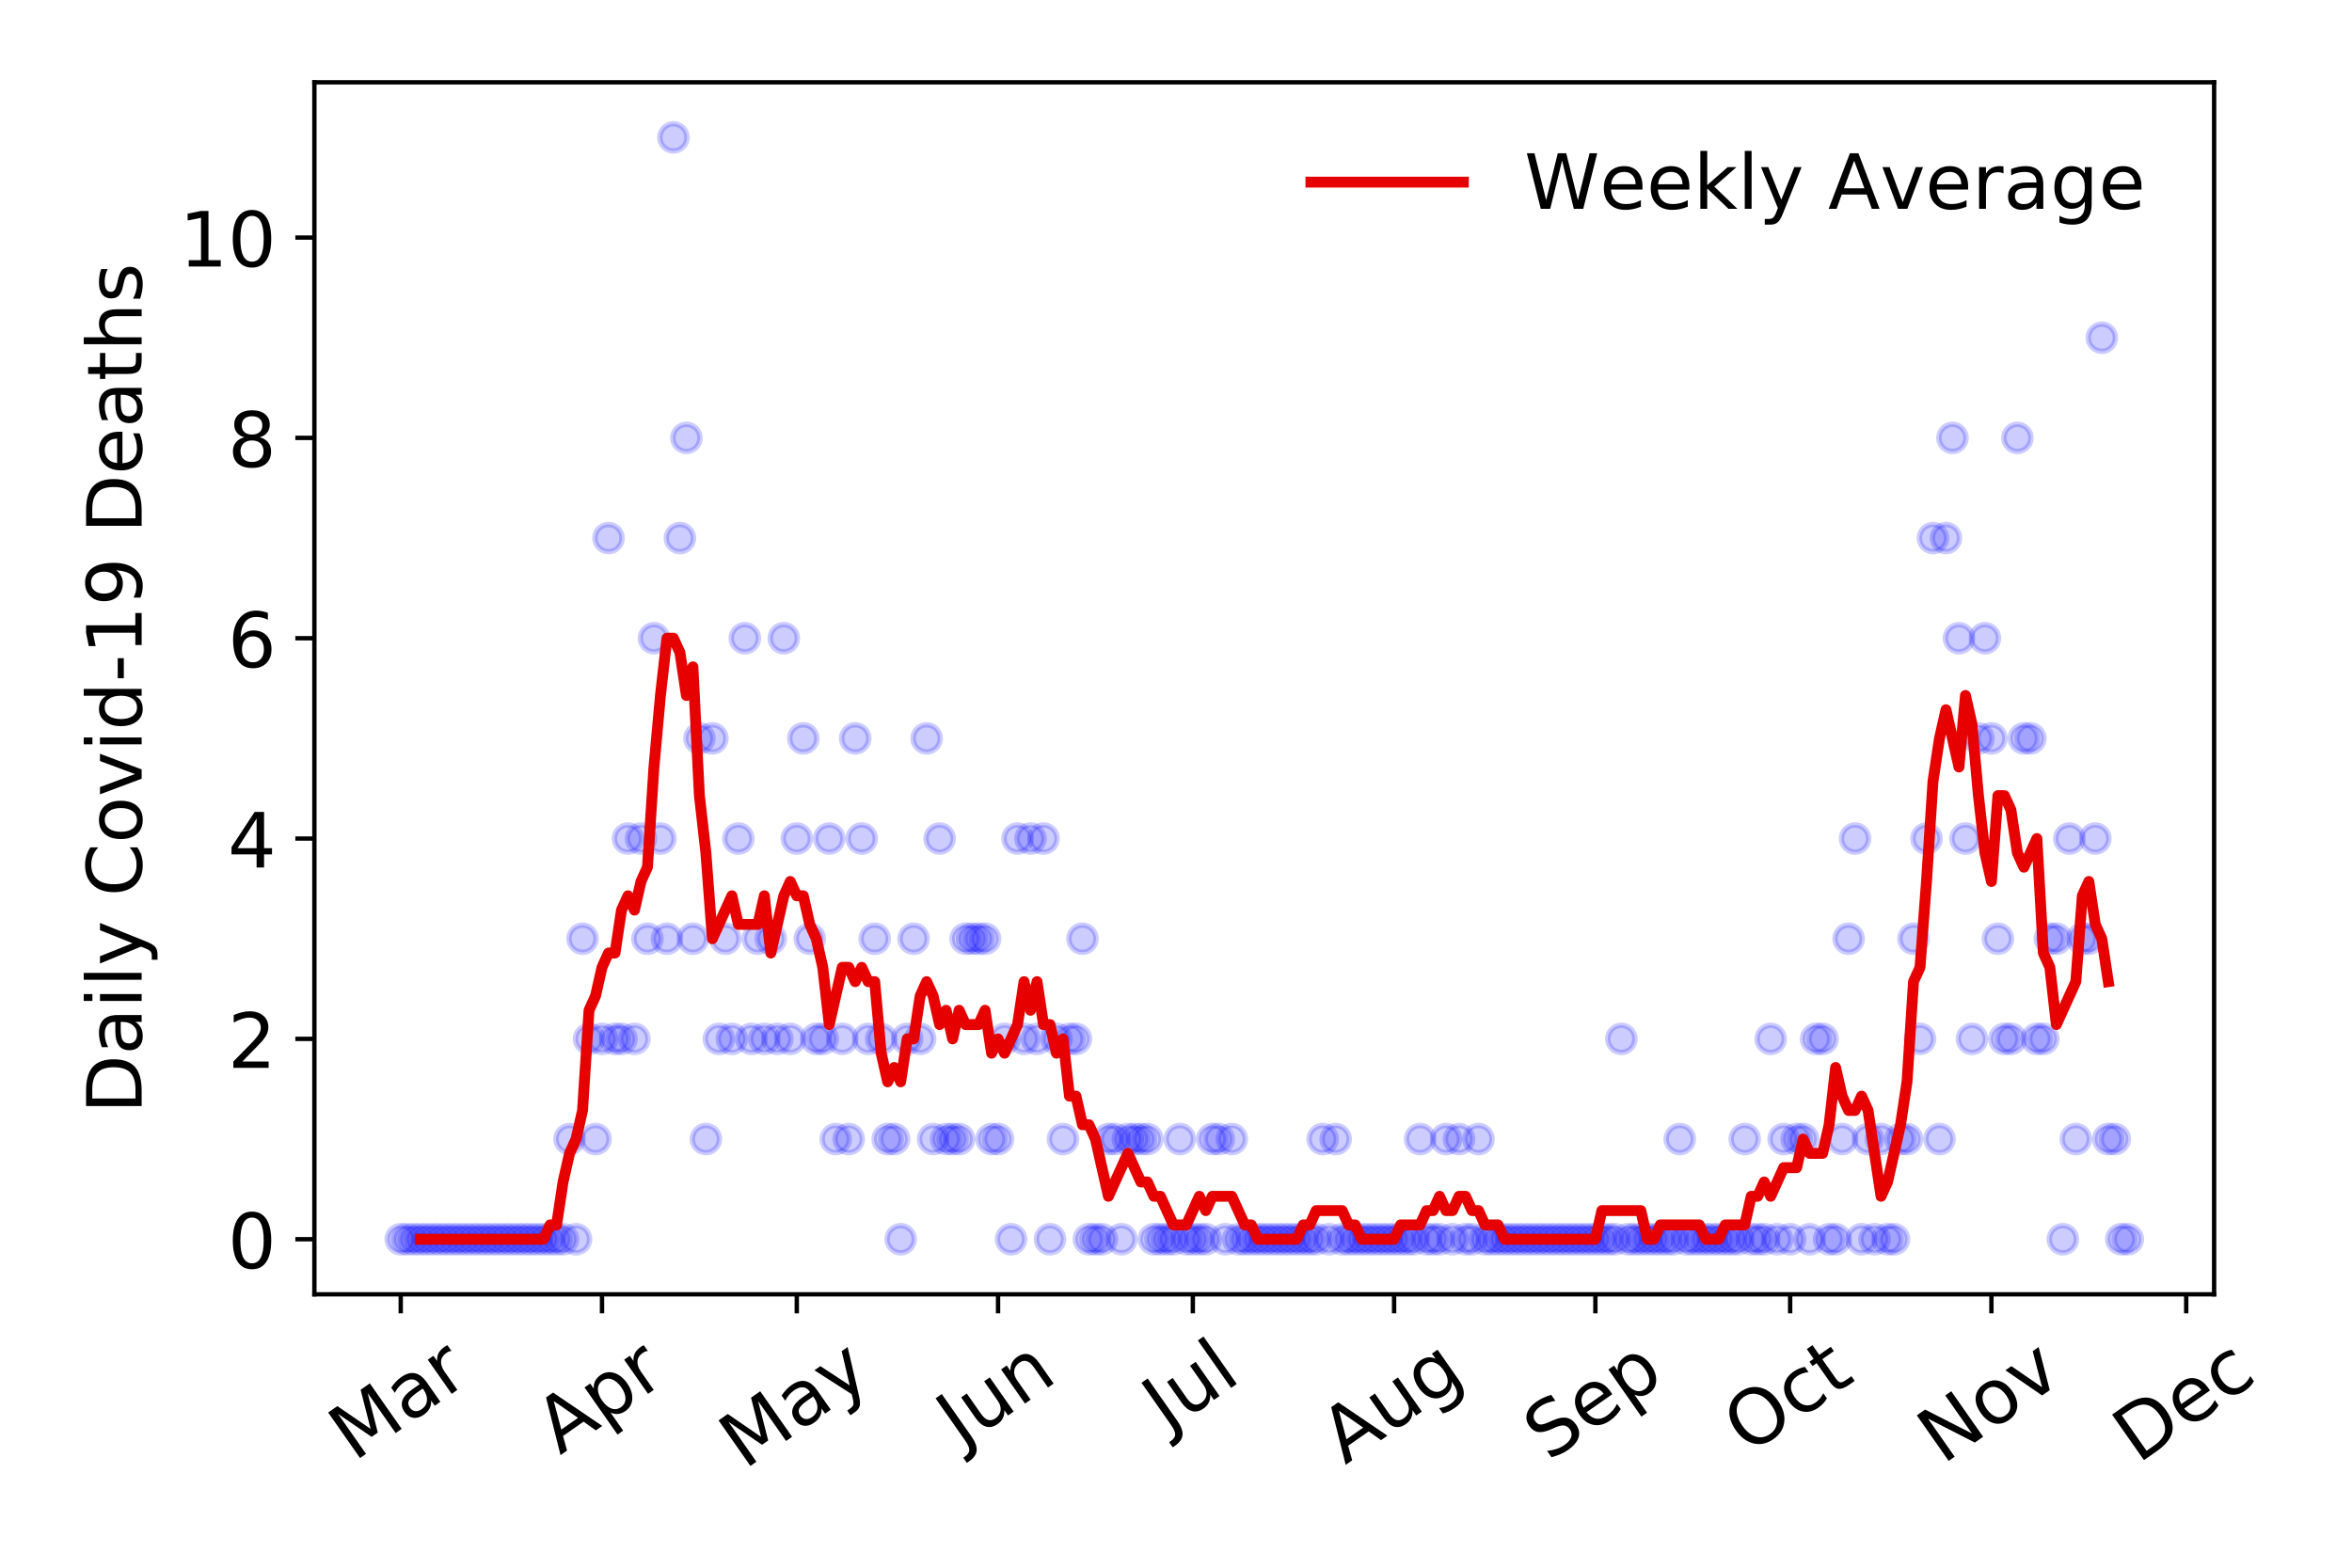 <?xml version="1.0" encoding="utf-8" standalone="no"?>
<!DOCTYPE svg PUBLIC "-//W3C//DTD SVG 1.1//EN"
  "http://www.w3.org/Graphics/SVG/1.1/DTD/svg11.dtd">
<!-- Created with matplotlib (https://matplotlib.org/) -->
<svg height="288pt" version="1.1" viewBox="0 0 432 288" width="432pt" xmlns="http://www.w3.org/2000/svg" xmlns:xlink="http://www.w3.org/1999/xlink">
 <defs>
  <style type="text/css">
*{stroke-linecap:butt;stroke-linejoin:round;}
  </style>
 </defs>
 <g id="figure_1">
  <g id="patch_1">
   <path d="M 0 288 
L 432 288 
L 432 0 
L 0 0 
z
" style="fill:#ffffff;"/>
  </g>
  <g id="axes_1">
   <g id="patch_2">
    <path d="M 57.745 237.778 
L 406.675 237.778 
L 406.675 15.12 
L 57.745 15.12 
z
" style="fill:#ffffff;"/>
   </g>
   <g id="matplotlib.axis_1">
    <g id="xtick_1">
     <g id="line2d_1">
      <defs>
       <path d="M 0 0 
L 0 3.5 
" id="ma0542bd125" style="stroke:#000000;stroke-width:0.8;"/>
      </defs>
      <g>
       <use style="stroke:#000000;stroke-width:0.8;" x="73.605" xlink:href="#ma0542bd125" y="237.778"/>
      </g>
     </g>
     <g id="text_1">
      <!-- Mar -->
      <defs>
       <path d="M 9.812 72.906 
L 24.516 72.906 
L 43.109 23.297 
L 61.812 72.906 
L 76.516 72.906 
L 76.516 0 
L 66.891 0 
L 66.891 64.016 
L 48.094 14.016 
L 38.188 14.016 
L 19.391 64.016 
L 19.391 0 
L 9.812 0 
z
" id="DejaVuSans-77"/>
       <path d="M 34.281 27.484 
Q 23.391 27.484 19.188 25 
Q 14.984 22.516 14.984 16.5 
Q 14.984 11.719 18.141 8.906 
Q 21.297 6.109 26.703 6.109 
Q 34.188 6.109 38.703 11.406 
Q 43.219 16.703 43.219 25.484 
L 43.219 27.484 
z
M 52.203 31.203 
L 52.203 0 
L 43.219 0 
L 43.219 8.297 
Q 40.141 3.328 35.547 0.953 
Q 30.953 -1.422 24.312 -1.422 
Q 15.922 -1.422 10.953 3.297 
Q 6 8.016 6 15.922 
Q 6 25.141 12.172 29.828 
Q 18.359 34.516 30.609 34.516 
L 43.219 34.516 
L 43.219 35.406 
Q 43.219 41.609 39.141 45 
Q 35.062 48.391 27.688 48.391 
Q 23 48.391 18.547 47.266 
Q 14.109 46.141 10.016 43.891 
L 10.016 52.203 
Q 14.938 54.109 19.578 55.047 
Q 24.219 56 28.609 56 
Q 40.484 56 46.344 49.844 
Q 52.203 43.703 52.203 31.203 
z
" id="DejaVuSans-97"/>
       <path d="M 41.109 46.297 
Q 39.594 47.172 37.812 47.578 
Q 36.031 48 33.891 48 
Q 26.266 48 22.188 43.047 
Q 18.109 38.094 18.109 28.812 
L 18.109 0 
L 9.078 0 
L 9.078 54.688 
L 18.109 54.688 
L 18.109 46.188 
Q 20.953 51.172 25.484 53.578 
Q 30.031 56 36.531 56 
Q 37.453 56 38.578 55.875 
Q 39.703 55.766 41.062 55.516 
z
" id="DejaVuSans-114"/>
      </defs>
      <g transform="translate(65.003 268.643)rotate(-35)scale(0.14 -0.14)">
       <use xlink:href="#DejaVuSans-77"/>
       <use x="86.279" xlink:href="#DejaVuSans-97"/>
       <use x="147.559" xlink:href="#DejaVuSans-114"/>
      </g>
     </g>
    </g>
    <g id="xtick_2">
     <g id="line2d_2">
      <g>
       <use style="stroke:#000000;stroke-width:0.8;" x="110.573" xlink:href="#ma0542bd125" y="237.778"/>
      </g>
     </g>
     <g id="text_2">
      <!-- Apr -->
      <defs>
       <path d="M 34.188 63.188 
L 20.797 26.906 
L 47.609 26.906 
z
M 28.609 72.906 
L 39.797 72.906 
L 67.578 0 
L 57.328 0 
L 50.688 18.703 
L 17.828 18.703 
L 11.188 0 
L 0.781 0 
z
" id="DejaVuSans-65"/>
       <path d="M 18.109 8.203 
L 18.109 -20.797 
L 9.078 -20.797 
L 9.078 54.688 
L 18.109 54.688 
L 18.109 46.391 
Q 20.953 51.266 25.266 53.625 
Q 29.594 56 35.594 56 
Q 45.562 56 51.781 48.094 
Q 58.016 40.188 58.016 27.297 
Q 58.016 14.406 51.781 6.484 
Q 45.562 -1.422 35.594 -1.422 
Q 29.594 -1.422 25.266 0.953 
Q 20.953 3.328 18.109 8.203 
z
M 48.688 27.297 
Q 48.688 37.203 44.609 42.844 
Q 40.531 48.484 33.406 48.484 
Q 26.266 48.484 22.188 42.844 
Q 18.109 37.203 18.109 27.297 
Q 18.109 17.391 22.188 11.75 
Q 26.266 6.109 33.406 6.109 
Q 40.531 6.109 44.609 11.75 
Q 48.688 17.391 48.688 27.297 
z
" id="DejaVuSans-112"/>
      </defs>
      <g transform="translate(102.869 267.384)rotate(-35)scale(0.14 -0.14)">
       <use xlink:href="#DejaVuSans-65"/>
       <use x="68.408" xlink:href="#DejaVuSans-112"/>
       <use x="131.885" xlink:href="#DejaVuSans-114"/>
      </g>
     </g>
    </g>
    <g id="xtick_3">
     <g id="line2d_3">
      <g>
       <use style="stroke:#000000;stroke-width:0.8;" x="146.349" xlink:href="#ma0542bd125" y="237.778"/>
      </g>
     </g>
     <g id="text_3">
      <!-- May -->
      <defs>
       <path d="M 32.172 -5.078 
Q 28.375 -14.844 24.75 -17.812 
Q 21.141 -20.797 15.094 -20.797 
L 7.906 -20.797 
L 7.906 -13.281 
L 13.188 -13.281 
Q 16.891 -13.281 18.938 -11.516 
Q 21 -9.766 23.484 -3.219 
L 25.094 0.875 
L 2.984 54.688 
L 12.5 54.688 
L 29.594 11.922 
L 46.688 54.688 
L 56.203 54.688 
z
" id="DejaVuSans-121"/>
      </defs>
      <g transform="translate(136.71 270.094)rotate(-35)scale(0.14 -0.14)">
       <use xlink:href="#DejaVuSans-77"/>
       <use x="86.279" xlink:href="#DejaVuSans-97"/>
       <use x="147.559" xlink:href="#DejaVuSans-121"/>
      </g>
     </g>
    </g>
    <g id="xtick_4">
     <g id="line2d_4">
      <g>
       <use style="stroke:#000000;stroke-width:0.8;" x="183.317" xlink:href="#ma0542bd125" y="237.778"/>
      </g>
     </g>
     <g id="text_4">
      <!-- Jun -->
      <defs>
       <path d="M 9.812 72.906 
L 19.672 72.906 
L 19.672 5.078 
Q 19.672 -8.109 14.672 -14.062 
Q 9.672 -20.016 -1.422 -20.016 
L -5.172 -20.016 
L -5.172 -11.719 
L -2.094 -11.719 
Q 4.438 -11.719 7.125 -8.047 
Q 9.812 -4.391 9.812 5.078 
z
" id="DejaVuSans-74"/>
       <path d="M 8.5 21.578 
L 8.5 54.688 
L 17.484 54.688 
L 17.484 21.922 
Q 17.484 14.156 20.5 10.266 
Q 23.531 6.391 29.594 6.391 
Q 36.859 6.391 41.078 11.031 
Q 45.312 15.672 45.312 23.688 
L 45.312 54.688 
L 54.297 54.688 
L 54.297 0 
L 45.312 0 
L 45.312 8.406 
Q 42.047 3.422 37.719 1 
Q 33.406 -1.422 27.688 -1.422 
Q 18.266 -1.422 13.375 4.438 
Q 8.5 10.297 8.5 21.578 
z
M 31.109 56 
z
" id="DejaVuSans-117"/>
       <path d="M 54.891 33.016 
L 54.891 0 
L 45.906 0 
L 45.906 32.719 
Q 45.906 40.484 42.875 44.328 
Q 39.844 48.188 33.797 48.188 
Q 26.516 48.188 22.312 43.547 
Q 18.109 38.922 18.109 30.906 
L 18.109 0 
L 9.078 0 
L 9.078 54.688 
L 18.109 54.688 
L 18.109 46.188 
Q 21.344 51.125 25.703 53.562 
Q 30.078 56 35.797 56 
Q 45.219 56 50.047 50.172 
Q 54.891 44.344 54.891 33.016 
z
" id="DejaVuSans-110"/>
      </defs>
      <g transform="translate(176.573 266.039)rotate(-35)scale(0.14 -0.14)">
       <use xlink:href="#DejaVuSans-74"/>
       <use x="29.492" xlink:href="#DejaVuSans-117"/>
       <use x="92.871" xlink:href="#DejaVuSans-110"/>
      </g>
     </g>
    </g>
    <g id="xtick_5">
     <g id="line2d_5">
      <g>
       <use style="stroke:#000000;stroke-width:0.8;" x="219.093" xlink:href="#ma0542bd125" y="237.778"/>
      </g>
     </g>
     <g id="text_5">
      <!-- Jul -->
      <defs>
       <path d="M 9.422 75.984 
L 18.406 75.984 
L 18.406 0 
L 9.422 0 
z
" id="DejaVuSans-108"/>
      </defs>
      <g transform="translate(214.39 263.181)rotate(-35)scale(0.14 -0.14)">
       <use xlink:href="#DejaVuSans-74"/>
       <use x="29.492" xlink:href="#DejaVuSans-117"/>
       <use x="92.871" xlink:href="#DejaVuSans-108"/>
      </g>
     </g>
    </g>
    <g id="xtick_6">
     <g id="line2d_6">
      <g>
       <use style="stroke:#000000;stroke-width:0.8;" x="256.061" xlink:href="#ma0542bd125" y="237.778"/>
      </g>
     </g>
     <g id="text_6">
      <!-- Aug -->
      <defs>
       <path d="M 45.406 27.984 
Q 45.406 37.75 41.375 43.109 
Q 37.359 48.484 30.078 48.484 
Q 22.859 48.484 18.828 43.109 
Q 14.797 37.75 14.797 27.984 
Q 14.797 18.266 18.828 12.891 
Q 22.859 7.516 30.078 7.516 
Q 37.359 7.516 41.375 12.891 
Q 45.406 18.266 45.406 27.984 
z
M 54.391 6.781 
Q 54.391 -7.172 48.188 -13.984 
Q 42 -20.797 29.203 -20.797 
Q 24.469 -20.797 20.266 -20.094 
Q 16.062 -19.391 12.109 -17.922 
L 12.109 -9.188 
Q 16.062 -11.328 19.922 -12.344 
Q 23.781 -13.375 27.781 -13.375 
Q 36.625 -13.375 41.016 -8.766 
Q 45.406 -4.156 45.406 5.172 
L 45.406 9.625 
Q 42.625 4.781 38.281 2.391 
Q 33.938 0 27.875 0 
Q 17.828 0 11.672 7.656 
Q 5.516 15.328 5.516 27.984 
Q 5.516 40.672 11.672 48.328 
Q 17.828 56 27.875 56 
Q 33.938 56 38.281 53.609 
Q 42.625 51.219 45.406 46.391 
L 45.406 54.688 
L 54.391 54.688 
z
" id="DejaVuSans-103"/>
      </defs>
      <g transform="translate(247.08 269.172)rotate(-35)scale(0.14 -0.14)">
       <use xlink:href="#DejaVuSans-65"/>
       <use x="68.408" xlink:href="#DejaVuSans-117"/>
       <use x="131.787" xlink:href="#DejaVuSans-103"/>
      </g>
     </g>
    </g>
    <g id="xtick_7">
     <g id="line2d_7">
      <g>
       <use style="stroke:#000000;stroke-width:0.8;" x="293.029" xlink:href="#ma0542bd125" y="237.778"/>
      </g>
     </g>
     <g id="text_7">
      <!-- Sep -->
      <defs>
       <path d="M 53.516 70.516 
L 53.516 60.891 
Q 47.906 63.578 42.922 64.891 
Q 37.938 66.219 33.297 66.219 
Q 25.25 66.219 20.875 63.094 
Q 16.5 59.969 16.5 54.203 
Q 16.5 49.359 19.406 46.891 
Q 22.312 44.438 30.422 42.922 
L 36.375 41.703 
Q 47.406 39.594 52.656 34.297 
Q 57.906 29 57.906 20.125 
Q 57.906 9.516 50.797 4.047 
Q 43.703 -1.422 29.984 -1.422 
Q 24.812 -1.422 18.969 -0.25 
Q 13.141 0.922 6.891 3.219 
L 6.891 13.375 
Q 12.891 10.016 18.656 8.297 
Q 24.422 6.594 29.984 6.594 
Q 38.422 6.594 43.016 9.906 
Q 47.609 13.234 47.609 19.391 
Q 47.609 24.75 44.312 27.781 
Q 41.016 30.812 33.5 32.328 
L 27.484 33.5 
Q 16.453 35.688 11.516 40.375 
Q 6.594 45.062 6.594 53.422 
Q 6.594 63.094 13.406 68.656 
Q 20.219 74.219 32.172 74.219 
Q 37.312 74.219 42.625 73.281 
Q 47.953 72.359 53.516 70.516 
z
" id="DejaVuSans-83"/>
       <path d="M 56.203 29.594 
L 56.203 25.203 
L 14.891 25.203 
Q 15.484 15.922 20.484 11.062 
Q 25.484 6.203 34.422 6.203 
Q 39.594 6.203 44.453 7.469 
Q 49.312 8.734 54.109 11.281 
L 54.109 2.781 
Q 49.266 0.734 44.188 -0.344 
Q 39.109 -1.422 33.891 -1.422 
Q 20.797 -1.422 13.156 6.188 
Q 5.516 13.812 5.516 26.812 
Q 5.516 40.234 12.766 48.109 
Q 20.016 56 32.328 56 
Q 43.359 56 49.781 48.891 
Q 56.203 41.797 56.203 29.594 
z
M 47.219 32.234 
Q 47.125 39.594 43.094 43.984 
Q 39.062 48.391 32.422 48.391 
Q 24.906 48.391 20.391 44.141 
Q 15.875 39.891 15.188 32.172 
z
" id="DejaVuSans-101"/>
      </defs>
      <g transform="translate(284.436 268.629)rotate(-35)scale(0.14 -0.14)">
       <use xlink:href="#DejaVuSans-83"/>
       <use x="63.477" xlink:href="#DejaVuSans-101"/>
       <use x="125" xlink:href="#DejaVuSans-112"/>
      </g>
     </g>
    </g>
    <g id="xtick_8">
     <g id="line2d_8">
      <g>
       <use style="stroke:#000000;stroke-width:0.8;" x="328.804" xlink:href="#ma0542bd125" y="237.778"/>
      </g>
     </g>
     <g id="text_8">
      <!-- Oct -->
      <defs>
       <path d="M 39.406 66.219 
Q 28.656 66.219 22.328 58.203 
Q 16.016 50.203 16.016 36.375 
Q 16.016 22.609 22.328 14.594 
Q 28.656 6.594 39.406 6.594 
Q 50.141 6.594 56.422 14.594 
Q 62.703 22.609 62.703 36.375 
Q 62.703 50.203 56.422 58.203 
Q 50.141 66.219 39.406 66.219 
z
M 39.406 74.219 
Q 54.734 74.219 63.906 63.938 
Q 73.094 53.656 73.094 36.375 
Q 73.094 19.141 63.906 8.859 
Q 54.734 -1.422 39.406 -1.422 
Q 24.031 -1.422 14.812 8.828 
Q 5.609 19.094 5.609 36.375 
Q 5.609 53.656 14.812 63.938 
Q 24.031 74.219 39.406 74.219 
z
" id="DejaVuSans-79"/>
       <path d="M 48.781 52.594 
L 48.781 44.188 
Q 44.969 46.297 41.141 47.344 
Q 37.312 48.391 33.406 48.391 
Q 24.656 48.391 19.812 42.844 
Q 14.984 37.312 14.984 27.297 
Q 14.984 17.281 19.812 11.734 
Q 24.656 6.203 33.406 6.203 
Q 37.312 6.203 41.141 7.25 
Q 44.969 8.297 48.781 10.406 
L 48.781 2.094 
Q 45.016 0.344 40.984 -0.531 
Q 36.969 -1.422 32.422 -1.422 
Q 20.062 -1.422 12.781 6.344 
Q 5.516 14.109 5.516 27.297 
Q 5.516 40.672 12.859 48.328 
Q 20.219 56 33.016 56 
Q 37.156 56 41.109 55.141 
Q 45.062 54.297 48.781 52.594 
z
" id="DejaVuSans-99"/>
       <path d="M 18.312 70.219 
L 18.312 54.688 
L 36.812 54.688 
L 36.812 47.703 
L 18.312 47.703 
L 18.312 18.016 
Q 18.312 11.328 20.141 9.422 
Q 21.969 7.516 27.594 7.516 
L 36.812 7.516 
L 36.812 0 
L 27.594 0 
Q 17.188 0 13.234 3.875 
Q 9.281 7.766 9.281 18.016 
L 9.281 47.703 
L 2.688 47.703 
L 2.688 54.688 
L 9.281 54.688 
L 9.281 70.219 
z
" id="DejaVuSans-116"/>
      </defs>
      <g transform="translate(321.105 267.377)rotate(-35)scale(0.14 -0.14)">
       <use xlink:href="#DejaVuSans-79"/>
       <use x="78.711" xlink:href="#DejaVuSans-99"/>
       <use x="133.691" xlink:href="#DejaVuSans-116"/>
      </g>
     </g>
    </g>
    <g id="xtick_9">
     <g id="line2d_9">
      <g>
       <use style="stroke:#000000;stroke-width:0.8;" x="365.772" xlink:href="#ma0542bd125" y="237.778"/>
      </g>
     </g>
     <g id="text_9">
      <!-- Nov -->
      <defs>
       <path d="M 9.812 72.906 
L 23.094 72.906 
L 55.422 11.922 
L 55.422 72.906 
L 64.984 72.906 
L 64.984 0 
L 51.703 0 
L 19.391 60.984 
L 19.391 0 
L 9.812 0 
z
" id="DejaVuSans-78"/>
       <path d="M 30.609 48.391 
Q 23.391 48.391 19.188 42.75 
Q 14.984 37.109 14.984 27.297 
Q 14.984 17.484 19.156 11.844 
Q 23.344 6.203 30.609 6.203 
Q 37.797 6.203 41.984 11.859 
Q 46.188 17.531 46.188 27.297 
Q 46.188 37.016 41.984 42.703 
Q 37.797 48.391 30.609 48.391 
z
M 30.609 56 
Q 42.328 56 49.016 48.375 
Q 55.719 40.766 55.719 27.297 
Q 55.719 13.875 49.016 6.219 
Q 42.328 -1.422 30.609 -1.422 
Q 18.844 -1.422 12.172 6.219 
Q 5.516 13.875 5.516 27.297 
Q 5.516 40.766 12.172 48.375 
Q 18.844 56 30.609 56 
z
" id="DejaVuSans-111"/>
       <path d="M 2.984 54.688 
L 12.5 54.688 
L 29.594 8.797 
L 46.688 54.688 
L 56.203 54.688 
L 35.688 0 
L 23.484 0 
z
" id="DejaVuSans-118"/>
      </defs>
      <g transform="translate(356.796 269.166)rotate(-35)scale(0.14 -0.14)">
       <use xlink:href="#DejaVuSans-78"/>
       <use x="74.805" xlink:href="#DejaVuSans-111"/>
       <use x="135.986" xlink:href="#DejaVuSans-118"/>
      </g>
     </g>
    </g>
    <g id="xtick_10">
     <g id="line2d_10">
      <g>
       <use style="stroke:#000000;stroke-width:0.8;" x="401.548" xlink:href="#ma0542bd125" y="237.778"/>
      </g>
     </g>
     <g id="text_10">
      <!-- Dec -->
      <defs>
       <path d="M 19.672 64.797 
L 19.672 8.109 
L 31.594 8.109 
Q 46.688 8.109 53.688 14.938 
Q 60.688 21.781 60.688 36.531 
Q 60.688 51.172 53.688 57.984 
Q 46.688 64.797 31.594 64.797 
z
M 9.812 72.906 
L 30.078 72.906 
Q 51.266 72.906 61.172 64.094 
Q 71.094 55.281 71.094 36.531 
Q 71.094 17.672 61.125 8.828 
Q 51.172 0 30.078 0 
L 9.812 0 
z
" id="DejaVuSans-68"/>
      </defs>
      <g transform="translate(392.667 269.032)rotate(-35)scale(0.14 -0.14)">
       <use xlink:href="#DejaVuSans-68"/>
       <use x="77.002" xlink:href="#DejaVuSans-101"/>
       <use x="138.525" xlink:href="#DejaVuSans-99"/>
      </g>
     </g>
    </g>
   </g>
   <g id="matplotlib.axis_2">
    <g id="ytick_1">
     <g id="line2d_11">
      <defs>
       <path d="M 0 0 
L -3.5 0 
" id="m02a76ef46e" style="stroke:#000000;stroke-width:0.8;"/>
      </defs>
      <g>
       <use style="stroke:#000000;stroke-width:0.8;" x="57.745" xlink:href="#m02a76ef46e" y="227.657"/>
      </g>
     </g>
     <g id="text_11">
      <!-- 0 -->
      <defs>
       <path d="M 31.781 66.406 
Q 24.172 66.406 20.328 58.906 
Q 16.5 51.422 16.5 36.375 
Q 16.5 21.391 20.328 13.891 
Q 24.172 6.391 31.781 6.391 
Q 39.453 6.391 43.281 13.891 
Q 47.125 21.391 47.125 36.375 
Q 47.125 51.422 43.281 58.906 
Q 39.453 66.406 31.781 66.406 
z
M 31.781 74.219 
Q 44.047 74.219 50.516 64.516 
Q 56.984 54.828 56.984 36.375 
Q 56.984 17.969 50.516 8.266 
Q 44.047 -1.422 31.781 -1.422 
Q 19.531 -1.422 13.062 8.266 
Q 6.594 17.969 6.594 36.375 
Q 6.594 54.828 13.062 64.516 
Q 19.531 74.219 31.781 74.219 
z
" id="DejaVuSans-48"/>
      </defs>
      <g transform="translate(41.837 232.976)scale(0.14 -0.14)">
       <use xlink:href="#DejaVuSans-48"/>
      </g>
     </g>
    </g>
    <g id="ytick_2">
     <g id="line2d_12">
      <g>
       <use style="stroke:#000000;stroke-width:0.8;" x="57.745" xlink:href="#m02a76ef46e" y="190.854"/>
      </g>
     </g>
     <g id="text_12">
      <!-- 2 -->
      <defs>
       <path d="M 19.188 8.297 
L 53.609 8.297 
L 53.609 0 
L 7.328 0 
L 7.328 8.297 
Q 12.938 14.109 22.625 23.891 
Q 32.328 33.688 34.812 36.531 
Q 39.547 41.844 41.422 45.531 
Q 43.312 49.219 43.312 52.781 
Q 43.312 58.594 39.234 62.25 
Q 35.156 65.922 28.609 65.922 
Q 23.969 65.922 18.812 64.312 
Q 13.672 62.703 7.812 59.422 
L 7.812 69.391 
Q 13.766 71.781 18.938 73 
Q 24.125 74.219 28.422 74.219 
Q 39.75 74.219 46.484 68.547 
Q 53.219 62.891 53.219 53.422 
Q 53.219 48.922 51.531 44.891 
Q 49.859 40.875 45.406 35.406 
Q 44.188 33.984 37.641 27.219 
Q 31.109 20.453 19.188 8.297 
z
" id="DejaVuSans-50"/>
      </defs>
      <g transform="translate(41.837 196.173)scale(0.14 -0.14)">
       <use xlink:href="#DejaVuSans-50"/>
      </g>
     </g>
    </g>
    <g id="ytick_3">
     <g id="line2d_13">
      <g>
       <use style="stroke:#000000;stroke-width:0.8;" x="57.745" xlink:href="#m02a76ef46e" y="154.051"/>
      </g>
     </g>
     <g id="text_13">
      <!-- 4 -->
      <defs>
       <path d="M 37.797 64.312 
L 12.891 25.391 
L 37.797 25.391 
z
M 35.203 72.906 
L 47.609 72.906 
L 47.609 25.391 
L 58.016 25.391 
L 58.016 17.188 
L 47.609 17.188 
L 47.609 0 
L 37.797 0 
L 37.797 17.188 
L 4.891 17.188 
L 4.891 26.703 
z
" id="DejaVuSans-52"/>
      </defs>
      <g transform="translate(41.837 159.37)scale(0.14 -0.14)">
       <use xlink:href="#DejaVuSans-52"/>
      </g>
     </g>
    </g>
    <g id="ytick_4">
     <g id="line2d_14">
      <g>
       <use style="stroke:#000000;stroke-width:0.8;" x="57.745" xlink:href="#m02a76ef46e" y="117.248"/>
      </g>
     </g>
     <g id="text_14">
      <!-- 6 -->
      <defs>
       <path d="M 33.016 40.375 
Q 26.375 40.375 22.484 35.828 
Q 18.609 31.297 18.609 23.391 
Q 18.609 15.531 22.484 10.953 
Q 26.375 6.391 33.016 6.391 
Q 39.656 6.391 43.531 10.953 
Q 47.406 15.531 47.406 23.391 
Q 47.406 31.297 43.531 35.828 
Q 39.656 40.375 33.016 40.375 
z
M 52.594 71.297 
L 52.594 62.312 
Q 48.875 64.062 45.094 64.984 
Q 41.312 65.922 37.594 65.922 
Q 27.828 65.922 22.672 59.328 
Q 17.531 52.734 16.797 39.406 
Q 19.672 43.656 24.016 45.922 
Q 28.375 48.188 33.594 48.188 
Q 44.578 48.188 50.953 41.516 
Q 57.328 34.859 57.328 23.391 
Q 57.328 12.156 50.688 5.359 
Q 44.047 -1.422 33.016 -1.422 
Q 20.359 -1.422 13.672 8.266 
Q 6.984 17.969 6.984 36.375 
Q 6.984 53.656 15.188 63.938 
Q 23.391 74.219 37.203 74.219 
Q 40.922 74.219 44.703 73.484 
Q 48.484 72.75 52.594 71.297 
z
" id="DejaVuSans-54"/>
      </defs>
      <g transform="translate(41.837 122.567)scale(0.14 -0.14)">
       <use xlink:href="#DejaVuSans-54"/>
      </g>
     </g>
    </g>
    <g id="ytick_5">
     <g id="line2d_15">
      <g>
       <use style="stroke:#000000;stroke-width:0.8;" x="57.745" xlink:href="#m02a76ef46e" y="80.445"/>
      </g>
     </g>
     <g id="text_15">
      <!-- 8 -->
      <defs>
       <path d="M 31.781 34.625 
Q 24.75 34.625 20.719 30.859 
Q 16.703 27.094 16.703 20.516 
Q 16.703 13.922 20.719 10.156 
Q 24.75 6.391 31.781 6.391 
Q 38.812 6.391 42.859 10.172 
Q 46.922 13.969 46.922 20.516 
Q 46.922 27.094 42.891 30.859 
Q 38.875 34.625 31.781 34.625 
z
M 21.922 38.812 
Q 15.578 40.375 12.031 44.719 
Q 8.5 49.078 8.5 55.328 
Q 8.5 64.062 14.719 69.141 
Q 20.953 74.219 31.781 74.219 
Q 42.672 74.219 48.875 69.141 
Q 55.078 64.062 55.078 55.328 
Q 55.078 49.078 51.531 44.719 
Q 48 40.375 41.703 38.812 
Q 48.828 37.156 52.797 32.312 
Q 56.781 27.484 56.781 20.516 
Q 56.781 9.906 50.312 4.234 
Q 43.844 -1.422 31.781 -1.422 
Q 19.734 -1.422 13.25 4.234 
Q 6.781 9.906 6.781 20.516 
Q 6.781 27.484 10.781 32.312 
Q 14.797 37.156 21.922 38.812 
z
M 18.312 54.391 
Q 18.312 48.734 21.844 45.562 
Q 25.391 42.391 31.781 42.391 
Q 38.141 42.391 41.719 45.562 
Q 45.312 48.734 45.312 54.391 
Q 45.312 60.062 41.719 63.234 
Q 38.141 66.406 31.781 66.406 
Q 25.391 66.406 21.844 63.234 
Q 18.312 60.062 18.312 54.391 
z
" id="DejaVuSans-56"/>
      </defs>
      <g transform="translate(41.837 85.764)scale(0.14 -0.14)">
       <use xlink:href="#DejaVuSans-56"/>
      </g>
     </g>
    </g>
    <g id="ytick_6">
     <g id="line2d_16">
      <g>
       <use style="stroke:#000000;stroke-width:0.8;" x="57.745" xlink:href="#m02a76ef46e" y="43.642"/>
      </g>
     </g>
     <g id="text_16">
      <!-- 10 -->
      <defs>
       <path d="M 12.406 8.297 
L 28.516 8.297 
L 28.516 63.922 
L 10.984 60.406 
L 10.984 69.391 
L 28.422 72.906 
L 38.281 72.906 
L 38.281 8.297 
L 54.391 8.297 
L 54.391 0 
L 12.406 0 
z
" id="DejaVuSans-49"/>
      </defs>
      <g transform="translate(32.93 48.961)scale(0.14 -0.14)">
       <use xlink:href="#DejaVuSans-49"/>
       <use x="63.623" xlink:href="#DejaVuSans-48"/>
      </g>
     </g>
    </g>
    <g id="text_17">
     <!-- Daily Covid-19 Deaths -->
     <defs>
      <path d="M 9.422 54.688 
L 18.406 54.688 
L 18.406 0 
L 9.422 0 
z
M 9.422 75.984 
L 18.406 75.984 
L 18.406 64.594 
L 9.422 64.594 
z
" id="DejaVuSans-105"/>
      <path id="DejaVuSans-32"/>
      <path d="M 64.406 67.281 
L 64.406 56.891 
Q 59.422 61.531 53.781 63.812 
Q 48.141 66.109 41.797 66.109 
Q 29.297 66.109 22.656 58.469 
Q 16.016 50.828 16.016 36.375 
Q 16.016 21.969 22.656 14.328 
Q 29.297 6.688 41.797 6.688 
Q 48.141 6.688 53.781 8.984 
Q 59.422 11.281 64.406 15.922 
L 64.406 5.609 
Q 59.234 2.094 53.438 0.328 
Q 47.656 -1.422 41.219 -1.422 
Q 24.656 -1.422 15.125 8.703 
Q 5.609 18.844 5.609 36.375 
Q 5.609 53.953 15.125 64.078 
Q 24.656 74.219 41.219 74.219 
Q 47.75 74.219 53.531 72.484 
Q 59.328 70.75 64.406 67.281 
z
" id="DejaVuSans-67"/>
      <path d="M 45.406 46.391 
L 45.406 75.984 
L 54.391 75.984 
L 54.391 0 
L 45.406 0 
L 45.406 8.203 
Q 42.578 3.328 38.25 0.953 
Q 33.938 -1.422 27.875 -1.422 
Q 17.969 -1.422 11.734 6.484 
Q 5.516 14.406 5.516 27.297 
Q 5.516 40.188 11.734 48.094 
Q 17.969 56 27.875 56 
Q 33.938 56 38.25 53.625 
Q 42.578 51.266 45.406 46.391 
z
M 14.797 27.297 
Q 14.797 17.391 18.875 11.75 
Q 22.953 6.109 30.078 6.109 
Q 37.203 6.109 41.297 11.75 
Q 45.406 17.391 45.406 27.297 
Q 45.406 37.203 41.297 42.844 
Q 37.203 48.484 30.078 48.484 
Q 22.953 48.484 18.875 42.844 
Q 14.797 37.203 14.797 27.297 
z
" id="DejaVuSans-100"/>
      <path d="M 4.891 31.391 
L 31.203 31.391 
L 31.203 23.391 
L 4.891 23.391 
z
" id="DejaVuSans-45"/>
      <path d="M 10.984 1.516 
L 10.984 10.5 
Q 14.703 8.734 18.5 7.812 
Q 22.312 6.891 25.984 6.891 
Q 35.75 6.891 40.891 13.453 
Q 46.047 20.016 46.781 33.406 
Q 43.953 29.203 39.594 26.953 
Q 35.25 24.703 29.984 24.703 
Q 19.047 24.703 12.672 31.312 
Q 6.297 37.938 6.297 49.422 
Q 6.297 60.641 12.938 67.422 
Q 19.578 74.219 30.609 74.219 
Q 43.266 74.219 49.922 64.516 
Q 56.594 54.828 56.594 36.375 
Q 56.594 19.141 48.406 8.859 
Q 40.234 -1.422 26.422 -1.422 
Q 22.703 -1.422 18.891 -0.688 
Q 15.094 0.047 10.984 1.516 
z
M 30.609 32.422 
Q 37.25 32.422 41.125 36.953 
Q 45.016 41.5 45.016 49.422 
Q 45.016 57.281 41.125 61.844 
Q 37.25 66.406 30.609 66.406 
Q 23.969 66.406 20.094 61.844 
Q 16.219 57.281 16.219 49.422 
Q 16.219 41.5 20.094 36.953 
Q 23.969 32.422 30.609 32.422 
z
" id="DejaVuSans-57"/>
      <path d="M 54.891 33.016 
L 54.891 0 
L 45.906 0 
L 45.906 32.719 
Q 45.906 40.484 42.875 44.328 
Q 39.844 48.188 33.797 48.188 
Q 26.516 48.188 22.312 43.547 
Q 18.109 38.922 18.109 30.906 
L 18.109 0 
L 9.078 0 
L 9.078 75.984 
L 18.109 75.984 
L 18.109 46.188 
Q 21.344 51.125 25.703 53.562 
Q 30.078 56 35.797 56 
Q 45.219 56 50.047 50.172 
Q 54.891 44.344 54.891 33.016 
z
" id="DejaVuSans-104"/>
      <path d="M 44.281 53.078 
L 44.281 44.578 
Q 40.484 46.531 36.375 47.5 
Q 32.281 48.484 27.875 48.484 
Q 21.188 48.484 17.844 46.438 
Q 14.5 44.391 14.5 40.281 
Q 14.5 37.156 16.891 35.375 
Q 19.281 33.594 26.516 31.984 
L 29.594 31.297 
Q 39.156 29.25 43.188 25.516 
Q 47.219 21.781 47.219 15.094 
Q 47.219 7.469 41.188 3.016 
Q 35.156 -1.422 24.609 -1.422 
Q 20.219 -1.422 15.453 -0.562 
Q 10.688 0.297 5.422 2 
L 5.422 11.281 
Q 10.406 8.688 15.234 7.391 
Q 20.062 6.109 24.812 6.109 
Q 31.156 6.109 34.562 8.281 
Q 37.984 10.453 37.984 14.406 
Q 37.984 18.062 35.516 20.016 
Q 33.062 21.969 24.703 23.781 
L 21.578 24.516 
Q 13.234 26.266 9.516 29.906 
Q 5.812 33.547 5.812 39.891 
Q 5.812 47.609 11.281 51.797 
Q 16.75 56 26.812 56 
Q 31.781 56 36.172 55.266 
Q 40.578 54.547 44.281 53.078 
z
" id="DejaVuSans-115"/>
     </defs>
     <g transform="translate(26.018 204.56)rotate(-90)scale(0.14 -0.14)">
      <use xlink:href="#DejaVuSans-68"/>
      <use x="77.002" xlink:href="#DejaVuSans-97"/>
      <use x="138.281" xlink:href="#DejaVuSans-105"/>
      <use x="166.064" xlink:href="#DejaVuSans-108"/>
      <use x="193.848" xlink:href="#DejaVuSans-121"/>
      <use x="253.027" xlink:href="#DejaVuSans-32"/>
      <use x="284.814" xlink:href="#DejaVuSans-67"/>
      <use x="354.639" xlink:href="#DejaVuSans-111"/>
      <use x="415.82" xlink:href="#DejaVuSans-118"/>
      <use x="475" xlink:href="#DejaVuSans-105"/>
      <use x="502.783" xlink:href="#DejaVuSans-100"/>
      <use x="566.26" xlink:href="#DejaVuSans-45"/>
      <use x="602.344" xlink:href="#DejaVuSans-49"/>
      <use x="665.967" xlink:href="#DejaVuSans-57"/>
      <use x="729.59" xlink:href="#DejaVuSans-32"/>
      <use x="761.377" xlink:href="#DejaVuSans-68"/>
      <use x="838.379" xlink:href="#DejaVuSans-101"/>
      <use x="899.902" xlink:href="#DejaVuSans-97"/>
      <use x="961.182" xlink:href="#DejaVuSans-116"/>
      <use x="1000.391" xlink:href="#DejaVuSans-104"/>
      <use x="1063.77" xlink:href="#DejaVuSans-115"/>
     </g>
    </g>
   </g>
   <g id="line2d_17">
    <defs>
     <path d="M 0 2.5 
C 0.663 2.5 1.299 2.237 1.768 1.768 
C 2.237 1.299 2.5 0.663 2.5 0 
C 2.5 -0.663 2.237 -1.299 1.768 -1.768 
C 1.299 -2.237 0.663 -2.5 0 -2.5 
C -0.663 -2.5 -1.299 -2.237 -1.768 -1.768 
C -2.237 -1.299 -2.5 -0.663 -2.5 0 
C -2.5 0.663 -2.237 1.299 -1.768 1.768 
C -1.299 2.237 -0.663 2.5 0 2.5 
z
" id="mc08079419a" style="stroke:#0000ff;stroke-opacity:0.2;"/>
    </defs>
    <g clip-path="url(#p4be89ea11d)">
     <use style="fill:#0000ff;fill-opacity:0.2;stroke:#0000ff;stroke-opacity:0.2;" x="73.605" xlink:href="#mc08079419a" y="227.657"/>
     <use style="fill:#0000ff;fill-opacity:0.2;stroke:#0000ff;stroke-opacity:0.2;" x="74.798" xlink:href="#mc08079419a" y="227.657"/>
     <use style="fill:#0000ff;fill-opacity:0.2;stroke:#0000ff;stroke-opacity:0.2;" x="75.991" xlink:href="#mc08079419a" y="227.657"/>
     <use style="fill:#0000ff;fill-opacity:0.2;stroke:#0000ff;stroke-opacity:0.2;" x="77.183" xlink:href="#mc08079419a" y="227.657"/>
     <use style="fill:#0000ff;fill-opacity:0.2;stroke:#0000ff;stroke-opacity:0.2;" x="78.376" xlink:href="#mc08079419a" y="227.657"/>
     <use style="fill:#0000ff;fill-opacity:0.2;stroke:#0000ff;stroke-opacity:0.2;" x="79.568" xlink:href="#mc08079419a" y="227.657"/>
     <use style="fill:#0000ff;fill-opacity:0.2;stroke:#0000ff;stroke-opacity:0.2;" x="80.761" xlink:href="#mc08079419a" y="227.657"/>
     <use style="fill:#0000ff;fill-opacity:0.2;stroke:#0000ff;stroke-opacity:0.2;" x="81.953" xlink:href="#mc08079419a" y="227.657"/>
     <use style="fill:#0000ff;fill-opacity:0.2;stroke:#0000ff;stroke-opacity:0.2;" x="83.146" xlink:href="#mc08079419a" y="227.657"/>
     <use style="fill:#0000ff;fill-opacity:0.2;stroke:#0000ff;stroke-opacity:0.2;" x="84.338" xlink:href="#mc08079419a" y="227.657"/>
     <use style="fill:#0000ff;fill-opacity:0.2;stroke:#0000ff;stroke-opacity:0.2;" x="85.531" xlink:href="#mc08079419a" y="227.657"/>
     <use style="fill:#0000ff;fill-opacity:0.2;stroke:#0000ff;stroke-opacity:0.2;" x="86.723" xlink:href="#mc08079419a" y="227.657"/>
     <use style="fill:#0000ff;fill-opacity:0.2;stroke:#0000ff;stroke-opacity:0.2;" x="87.916" xlink:href="#mc08079419a" y="227.657"/>
     <use style="fill:#0000ff;fill-opacity:0.2;stroke:#0000ff;stroke-opacity:0.2;" x="89.108" xlink:href="#mc08079419a" y="227.657"/>
     <use style="fill:#0000ff;fill-opacity:0.2;stroke:#0000ff;stroke-opacity:0.2;" x="90.301" xlink:href="#mc08079419a" y="227.657"/>
     <use style="fill:#0000ff;fill-opacity:0.2;stroke:#0000ff;stroke-opacity:0.2;" x="91.493" xlink:href="#mc08079419a" y="227.657"/>
     <use style="fill:#0000ff;fill-opacity:0.2;stroke:#0000ff;stroke-opacity:0.2;" x="92.686" xlink:href="#mc08079419a" y="227.657"/>
     <use style="fill:#0000ff;fill-opacity:0.2;stroke:#0000ff;stroke-opacity:0.2;" x="93.878" xlink:href="#mc08079419a" y="227.657"/>
     <use style="fill:#0000ff;fill-opacity:0.2;stroke:#0000ff;stroke-opacity:0.2;" x="95.071" xlink:href="#mc08079419a" y="227.657"/>
     <use style="fill:#0000ff;fill-opacity:0.2;stroke:#0000ff;stroke-opacity:0.2;" x="96.263" xlink:href="#mc08079419a" y="227.657"/>
     <use style="fill:#0000ff;fill-opacity:0.2;stroke:#0000ff;stroke-opacity:0.2;" x="97.456" xlink:href="#mc08079419a" y="227.657"/>
     <use style="fill:#0000ff;fill-opacity:0.2;stroke:#0000ff;stroke-opacity:0.2;" x="98.648" xlink:href="#mc08079419a" y="227.657"/>
     <use style="fill:#0000ff;fill-opacity:0.2;stroke:#0000ff;stroke-opacity:0.2;" x="99.841" xlink:href="#mc08079419a" y="227.657"/>
     <use style="fill:#0000ff;fill-opacity:0.2;stroke:#0000ff;stroke-opacity:0.2;" x="101.033" xlink:href="#mc08079419a" y="227.657"/>
     <use style="fill:#0000ff;fill-opacity:0.2;stroke:#0000ff;stroke-opacity:0.2;" x="102.226" xlink:href="#mc08079419a" y="227.657"/>
     <use style="fill:#0000ff;fill-opacity:0.2;stroke:#0000ff;stroke-opacity:0.2;" x="103.418" xlink:href="#mc08079419a" y="227.657"/>
     <use style="fill:#0000ff;fill-opacity:0.2;stroke:#0000ff;stroke-opacity:0.2;" x="104.611" xlink:href="#mc08079419a" y="209.256"/>
     <use style="fill:#0000ff;fill-opacity:0.2;stroke:#0000ff;stroke-opacity:0.2;" x="105.803" xlink:href="#mc08079419a" y="227.657"/>
     <use style="fill:#0000ff;fill-opacity:0.2;stroke:#0000ff;stroke-opacity:0.2;" x="106.996" xlink:href="#mc08079419a" y="172.453"/>
     <use style="fill:#0000ff;fill-opacity:0.2;stroke:#0000ff;stroke-opacity:0.2;" x="108.188" xlink:href="#mc08079419a" y="190.854"/>
     <use style="fill:#0000ff;fill-opacity:0.2;stroke:#0000ff;stroke-opacity:0.2;" x="109.381" xlink:href="#mc08079419a" y="209.256"/>
     <use style="fill:#0000ff;fill-opacity:0.2;stroke:#0000ff;stroke-opacity:0.2;" x="110.573" xlink:href="#mc08079419a" y="190.854"/>
     <use style="fill:#0000ff;fill-opacity:0.2;stroke:#0000ff;stroke-opacity:0.2;" x="111.766" xlink:href="#mc08079419a" y="98.847"/>
     <use style="fill:#0000ff;fill-opacity:0.2;stroke:#0000ff;stroke-opacity:0.2;" x="112.959" xlink:href="#mc08079419a" y="190.854"/>
     <use style="fill:#0000ff;fill-opacity:0.2;stroke:#0000ff;stroke-opacity:0.2;" x="114.151" xlink:href="#mc08079419a" y="190.854"/>
     <use style="fill:#0000ff;fill-opacity:0.2;stroke:#0000ff;stroke-opacity:0.2;" x="115.344" xlink:href="#mc08079419a" y="154.051"/>
     <use style="fill:#0000ff;fill-opacity:0.2;stroke:#0000ff;stroke-opacity:0.2;" x="116.536" xlink:href="#mc08079419a" y="190.854"/>
     <use style="fill:#0000ff;fill-opacity:0.2;stroke:#0000ff;stroke-opacity:0.2;" x="117.729" xlink:href="#mc08079419a" y="154.051"/>
     <use style="fill:#0000ff;fill-opacity:0.2;stroke:#0000ff;stroke-opacity:0.2;" x="118.921" xlink:href="#mc08079419a" y="172.453"/>
     <use style="fill:#0000ff;fill-opacity:0.2;stroke:#0000ff;stroke-opacity:0.2;" x="120.114" xlink:href="#mc08079419a" y="117.248"/>
     <use style="fill:#0000ff;fill-opacity:0.2;stroke:#0000ff;stroke-opacity:0.2;" x="121.306" xlink:href="#mc08079419a" y="154.051"/>
     <use style="fill:#0000ff;fill-opacity:0.2;stroke:#0000ff;stroke-opacity:0.2;" x="122.499" xlink:href="#mc08079419a" y="172.453"/>
     <use style="fill:#0000ff;fill-opacity:0.2;stroke:#0000ff;stroke-opacity:0.2;" x="123.691" xlink:href="#mc08079419a" y="25.241"/>
     <use style="fill:#0000ff;fill-opacity:0.2;stroke:#0000ff;stroke-opacity:0.2;" x="124.884" xlink:href="#mc08079419a" y="98.847"/>
     <use style="fill:#0000ff;fill-opacity:0.2;stroke:#0000ff;stroke-opacity:0.2;" x="126.076" xlink:href="#mc08079419a" y="80.445"/>
     <use style="fill:#0000ff;fill-opacity:0.2;stroke:#0000ff;stroke-opacity:0.2;" x="127.269" xlink:href="#mc08079419a" y="172.453"/>
     <use style="fill:#0000ff;fill-opacity:0.2;stroke:#0000ff;stroke-opacity:0.2;" x="128.461" xlink:href="#mc08079419a" y="135.65"/>
     <use style="fill:#0000ff;fill-opacity:0.2;stroke:#0000ff;stroke-opacity:0.2;" x="129.654" xlink:href="#mc08079419a" y="209.256"/>
     <use style="fill:#0000ff;fill-opacity:0.2;stroke:#0000ff;stroke-opacity:0.2;" x="130.846" xlink:href="#mc08079419a" y="135.65"/>
     <use style="fill:#0000ff;fill-opacity:0.2;stroke:#0000ff;stroke-opacity:0.2;" x="132.039" xlink:href="#mc08079419a" y="190.854"/>
     <use style="fill:#0000ff;fill-opacity:0.2;stroke:#0000ff;stroke-opacity:0.2;" x="133.231" xlink:href="#mc08079419a" y="172.453"/>
     <use style="fill:#0000ff;fill-opacity:0.2;stroke:#0000ff;stroke-opacity:0.2;" x="134.424" xlink:href="#mc08079419a" y="190.854"/>
     <use style="fill:#0000ff;fill-opacity:0.2;stroke:#0000ff;stroke-opacity:0.2;" x="135.616" xlink:href="#mc08079419a" y="154.051"/>
     <use style="fill:#0000ff;fill-opacity:0.2;stroke:#0000ff;stroke-opacity:0.2;" x="136.809" xlink:href="#mc08079419a" y="117.248"/>
     <use style="fill:#0000ff;fill-opacity:0.2;stroke:#0000ff;stroke-opacity:0.2;" x="138.001" xlink:href="#mc08079419a" y="190.854"/>
     <use style="fill:#0000ff;fill-opacity:0.2;stroke:#0000ff;stroke-opacity:0.2;" x="139.194" xlink:href="#mc08079419a" y="172.453"/>
     <use style="fill:#0000ff;fill-opacity:0.2;stroke:#0000ff;stroke-opacity:0.2;" x="140.386" xlink:href="#mc08079419a" y="190.854"/>
     <use style="fill:#0000ff;fill-opacity:0.2;stroke:#0000ff;stroke-opacity:0.2;" x="141.579" xlink:href="#mc08079419a" y="172.453"/>
     <use style="fill:#0000ff;fill-opacity:0.2;stroke:#0000ff;stroke-opacity:0.2;" x="142.771" xlink:href="#mc08079419a" y="190.854"/>
     <use style="fill:#0000ff;fill-opacity:0.2;stroke:#0000ff;stroke-opacity:0.2;" x="143.964" xlink:href="#mc08079419a" y="117.248"/>
     <use style="fill:#0000ff;fill-opacity:0.2;stroke:#0000ff;stroke-opacity:0.2;" x="145.156" xlink:href="#mc08079419a" y="190.854"/>
     <use style="fill:#0000ff;fill-opacity:0.2;stroke:#0000ff;stroke-opacity:0.2;" x="146.349" xlink:href="#mc08079419a" y="154.051"/>
     <use style="fill:#0000ff;fill-opacity:0.2;stroke:#0000ff;stroke-opacity:0.2;" x="147.542" xlink:href="#mc08079419a" y="135.65"/>
     <use style="fill:#0000ff;fill-opacity:0.2;stroke:#0000ff;stroke-opacity:0.2;" x="148.734" xlink:href="#mc08079419a" y="172.453"/>
     <use style="fill:#0000ff;fill-opacity:0.2;stroke:#0000ff;stroke-opacity:0.2;" x="149.927" xlink:href="#mc08079419a" y="190.854"/>
     <use style="fill:#0000ff;fill-opacity:0.2;stroke:#0000ff;stroke-opacity:0.2;" x="151.119" xlink:href="#mc08079419a" y="190.854"/>
     <use style="fill:#0000ff;fill-opacity:0.2;stroke:#0000ff;stroke-opacity:0.2;" x="152.312" xlink:href="#mc08079419a" y="154.051"/>
     <use style="fill:#0000ff;fill-opacity:0.2;stroke:#0000ff;stroke-opacity:0.2;" x="153.504" xlink:href="#mc08079419a" y="209.256"/>
     <use style="fill:#0000ff;fill-opacity:0.2;stroke:#0000ff;stroke-opacity:0.2;" x="154.697" xlink:href="#mc08079419a" y="190.854"/>
     <use style="fill:#0000ff;fill-opacity:0.2;stroke:#0000ff;stroke-opacity:0.2;" x="155.889" xlink:href="#mc08079419a" y="209.256"/>
     <use style="fill:#0000ff;fill-opacity:0.2;stroke:#0000ff;stroke-opacity:0.2;" x="157.082" xlink:href="#mc08079419a" y="135.65"/>
     <use style="fill:#0000ff;fill-opacity:0.2;stroke:#0000ff;stroke-opacity:0.2;" x="158.274" xlink:href="#mc08079419a" y="154.051"/>
     <use style="fill:#0000ff;fill-opacity:0.2;stroke:#0000ff;stroke-opacity:0.2;" x="159.467" xlink:href="#mc08079419a" y="190.854"/>
     <use style="fill:#0000ff;fill-opacity:0.2;stroke:#0000ff;stroke-opacity:0.2;" x="160.659" xlink:href="#mc08079419a" y="172.453"/>
     <use style="fill:#0000ff;fill-opacity:0.2;stroke:#0000ff;stroke-opacity:0.2;" x="161.852" xlink:href="#mc08079419a" y="190.854"/>
     <use style="fill:#0000ff;fill-opacity:0.2;stroke:#0000ff;stroke-opacity:0.2;" x="163.044" xlink:href="#mc08079419a" y="209.256"/>
     <use style="fill:#0000ff;fill-opacity:0.2;stroke:#0000ff;stroke-opacity:0.2;" x="164.237" xlink:href="#mc08079419a" y="209.256"/>
     <use style="fill:#0000ff;fill-opacity:0.2;stroke:#0000ff;stroke-opacity:0.2;" x="165.429" xlink:href="#mc08079419a" y="227.657"/>
     <use style="fill:#0000ff;fill-opacity:0.2;stroke:#0000ff;stroke-opacity:0.2;" x="166.622" xlink:href="#mc08079419a" y="190.854"/>
     <use style="fill:#0000ff;fill-opacity:0.2;stroke:#0000ff;stroke-opacity:0.2;" x="167.814" xlink:href="#mc08079419a" y="172.453"/>
     <use style="fill:#0000ff;fill-opacity:0.2;stroke:#0000ff;stroke-opacity:0.2;" x="169.007" xlink:href="#mc08079419a" y="190.854"/>
     <use style="fill:#0000ff;fill-opacity:0.2;stroke:#0000ff;stroke-opacity:0.2;" x="170.199" xlink:href="#mc08079419a" y="135.65"/>
     <use style="fill:#0000ff;fill-opacity:0.2;stroke:#0000ff;stroke-opacity:0.2;" x="171.392" xlink:href="#mc08079419a" y="209.256"/>
     <use style="fill:#0000ff;fill-opacity:0.2;stroke:#0000ff;stroke-opacity:0.2;" x="172.584" xlink:href="#mc08079419a" y="154.051"/>
     <use style="fill:#0000ff;fill-opacity:0.2;stroke:#0000ff;stroke-opacity:0.2;" x="173.777" xlink:href="#mc08079419a" y="209.256"/>
     <use style="fill:#0000ff;fill-opacity:0.2;stroke:#0000ff;stroke-opacity:0.2;" x="174.969" xlink:href="#mc08079419a" y="209.256"/>
     <use style="fill:#0000ff;fill-opacity:0.2;stroke:#0000ff;stroke-opacity:0.2;" x="176.162" xlink:href="#mc08079419a" y="209.256"/>
     <use style="fill:#0000ff;fill-opacity:0.2;stroke:#0000ff;stroke-opacity:0.2;" x="177.354" xlink:href="#mc08079419a" y="172.453"/>
     <use style="fill:#0000ff;fill-opacity:0.2;stroke:#0000ff;stroke-opacity:0.2;" x="178.547" xlink:href="#mc08079419a" y="172.453"/>
     <use style="fill:#0000ff;fill-opacity:0.2;stroke:#0000ff;stroke-opacity:0.2;" x="179.739" xlink:href="#mc08079419a" y="172.453"/>
     <use style="fill:#0000ff;fill-opacity:0.2;stroke:#0000ff;stroke-opacity:0.2;" x="180.932" xlink:href="#mc08079419a" y="172.453"/>
     <use style="fill:#0000ff;fill-opacity:0.2;stroke:#0000ff;stroke-opacity:0.2;" x="182.124" xlink:href="#mc08079419a" y="209.256"/>
     <use style="fill:#0000ff;fill-opacity:0.2;stroke:#0000ff;stroke-opacity:0.2;" x="183.317" xlink:href="#mc08079419a" y="209.256"/>
     <use style="fill:#0000ff;fill-opacity:0.2;stroke:#0000ff;stroke-opacity:0.2;" x="184.51" xlink:href="#mc08079419a" y="190.854"/>
     <use style="fill:#0000ff;fill-opacity:0.2;stroke:#0000ff;stroke-opacity:0.2;" x="185.702" xlink:href="#mc08079419a" y="227.657"/>
     <use style="fill:#0000ff;fill-opacity:0.2;stroke:#0000ff;stroke-opacity:0.2;" x="186.895" xlink:href="#mc08079419a" y="154.051"/>
     <use style="fill:#0000ff;fill-opacity:0.2;stroke:#0000ff;stroke-opacity:0.2;" x="188.087" xlink:href="#mc08079419a" y="190.854"/>
     <use style="fill:#0000ff;fill-opacity:0.2;stroke:#0000ff;stroke-opacity:0.2;" x="189.28" xlink:href="#mc08079419a" y="154.051"/>
     <use style="fill:#0000ff;fill-opacity:0.2;stroke:#0000ff;stroke-opacity:0.2;" x="190.472" xlink:href="#mc08079419a" y="190.854"/>
     <use style="fill:#0000ff;fill-opacity:0.2;stroke:#0000ff;stroke-opacity:0.2;" x="191.665" xlink:href="#mc08079419a" y="154.051"/>
     <use style="fill:#0000ff;fill-opacity:0.2;stroke:#0000ff;stroke-opacity:0.2;" x="192.857" xlink:href="#mc08079419a" y="227.657"/>
     <use style="fill:#0000ff;fill-opacity:0.2;stroke:#0000ff;stroke-opacity:0.2;" x="194.05" xlink:href="#mc08079419a" y="190.854"/>
     <use style="fill:#0000ff;fill-opacity:0.2;stroke:#0000ff;stroke-opacity:0.2;" x="195.242" xlink:href="#mc08079419a" y="209.256"/>
     <use style="fill:#0000ff;fill-opacity:0.2;stroke:#0000ff;stroke-opacity:0.2;" x="196.435" xlink:href="#mc08079419a" y="190.854"/>
     <use style="fill:#0000ff;fill-opacity:0.2;stroke:#0000ff;stroke-opacity:0.2;" x="197.627" xlink:href="#mc08079419a" y="190.854"/>
     <use style="fill:#0000ff;fill-opacity:0.2;stroke:#0000ff;stroke-opacity:0.2;" x="198.82" xlink:href="#mc08079419a" y="172.453"/>
     <use style="fill:#0000ff;fill-opacity:0.2;stroke:#0000ff;stroke-opacity:0.2;" x="200.012" xlink:href="#mc08079419a" y="227.657"/>
     <use style="fill:#0000ff;fill-opacity:0.2;stroke:#0000ff;stroke-opacity:0.2;" x="201.205" xlink:href="#mc08079419a" y="227.657"/>
     <use style="fill:#0000ff;fill-opacity:0.2;stroke:#0000ff;stroke-opacity:0.2;" x="202.397" xlink:href="#mc08079419a" y="227.657"/>
     <use style="fill:#0000ff;fill-opacity:0.2;stroke:#0000ff;stroke-opacity:0.2;" x="203.59" xlink:href="#mc08079419a" y="209.256"/>
     <use style="fill:#0000ff;fill-opacity:0.2;stroke:#0000ff;stroke-opacity:0.2;" x="204.782" xlink:href="#mc08079419a" y="209.256"/>
     <use style="fill:#0000ff;fill-opacity:0.2;stroke:#0000ff;stroke-opacity:0.2;" x="205.975" xlink:href="#mc08079419a" y="227.657"/>
     <use style="fill:#0000ff;fill-opacity:0.2;stroke:#0000ff;stroke-opacity:0.2;" x="207.167" xlink:href="#mc08079419a" y="209.256"/>
     <use style="fill:#0000ff;fill-opacity:0.2;stroke:#0000ff;stroke-opacity:0.2;" x="208.36" xlink:href="#mc08079419a" y="209.256"/>
     <use style="fill:#0000ff;fill-opacity:0.2;stroke:#0000ff;stroke-opacity:0.2;" x="209.552" xlink:href="#mc08079419a" y="209.256"/>
     <use style="fill:#0000ff;fill-opacity:0.2;stroke:#0000ff;stroke-opacity:0.2;" x="210.745" xlink:href="#mc08079419a" y="209.256"/>
     <use style="fill:#0000ff;fill-opacity:0.2;stroke:#0000ff;stroke-opacity:0.2;" x="211.937" xlink:href="#mc08079419a" y="227.657"/>
     <use style="fill:#0000ff;fill-opacity:0.2;stroke:#0000ff;stroke-opacity:0.2;" x="213.13" xlink:href="#mc08079419a" y="227.657"/>
     <use style="fill:#0000ff;fill-opacity:0.2;stroke:#0000ff;stroke-opacity:0.2;" x="214.322" xlink:href="#mc08079419a" y="227.657"/>
     <use style="fill:#0000ff;fill-opacity:0.2;stroke:#0000ff;stroke-opacity:0.2;" x="215.515" xlink:href="#mc08079419a" y="227.657"/>
     <use style="fill:#0000ff;fill-opacity:0.2;stroke:#0000ff;stroke-opacity:0.2;" x="216.707" xlink:href="#mc08079419a" y="209.256"/>
     <use style="fill:#0000ff;fill-opacity:0.2;stroke:#0000ff;stroke-opacity:0.2;" x="217.9" xlink:href="#mc08079419a" y="227.657"/>
     <use style="fill:#0000ff;fill-opacity:0.2;stroke:#0000ff;stroke-opacity:0.2;" x="219.093" xlink:href="#mc08079419a" y="227.657"/>
     <use style="fill:#0000ff;fill-opacity:0.2;stroke:#0000ff;stroke-opacity:0.2;" x="220.285" xlink:href="#mc08079419a" y="227.657"/>
     <use style="fill:#0000ff;fill-opacity:0.2;stroke:#0000ff;stroke-opacity:0.2;" x="221.478" xlink:href="#mc08079419a" y="227.657"/>
     <use style="fill:#0000ff;fill-opacity:0.2;stroke:#0000ff;stroke-opacity:0.2;" x="222.67" xlink:href="#mc08079419a" y="209.256"/>
     <use style="fill:#0000ff;fill-opacity:0.2;stroke:#0000ff;stroke-opacity:0.2;" x="223.863" xlink:href="#mc08079419a" y="209.256"/>
     <use style="fill:#0000ff;fill-opacity:0.2;stroke:#0000ff;stroke-opacity:0.2;" x="225.055" xlink:href="#mc08079419a" y="227.657"/>
     <use style="fill:#0000ff;fill-opacity:0.2;stroke:#0000ff;stroke-opacity:0.2;" x="226.248" xlink:href="#mc08079419a" y="209.256"/>
     <use style="fill:#0000ff;fill-opacity:0.2;stroke:#0000ff;stroke-opacity:0.2;" x="227.44" xlink:href="#mc08079419a" y="227.657"/>
     <use style="fill:#0000ff;fill-opacity:0.2;stroke:#0000ff;stroke-opacity:0.2;" x="228.633" xlink:href="#mc08079419a" y="227.657"/>
     <use style="fill:#0000ff;fill-opacity:0.2;stroke:#0000ff;stroke-opacity:0.2;" x="229.825" xlink:href="#mc08079419a" y="227.657"/>
     <use style="fill:#0000ff;fill-opacity:0.2;stroke:#0000ff;stroke-opacity:0.2;" x="231.018" xlink:href="#mc08079419a" y="227.657"/>
     <use style="fill:#0000ff;fill-opacity:0.2;stroke:#0000ff;stroke-opacity:0.2;" x="232.21" xlink:href="#mc08079419a" y="227.657"/>
     <use style="fill:#0000ff;fill-opacity:0.2;stroke:#0000ff;stroke-opacity:0.2;" x="233.403" xlink:href="#mc08079419a" y="227.657"/>
     <use style="fill:#0000ff;fill-opacity:0.2;stroke:#0000ff;stroke-opacity:0.2;" x="234.595" xlink:href="#mc08079419a" y="227.657"/>
     <use style="fill:#0000ff;fill-opacity:0.2;stroke:#0000ff;stroke-opacity:0.2;" x="235.788" xlink:href="#mc08079419a" y="227.657"/>
     <use style="fill:#0000ff;fill-opacity:0.2;stroke:#0000ff;stroke-opacity:0.2;" x="236.98" xlink:href="#mc08079419a" y="227.657"/>
     <use style="fill:#0000ff;fill-opacity:0.2;stroke:#0000ff;stroke-opacity:0.2;" x="238.173" xlink:href="#mc08079419a" y="227.657"/>
     <use style="fill:#0000ff;fill-opacity:0.2;stroke:#0000ff;stroke-opacity:0.2;" x="239.365" xlink:href="#mc08079419a" y="227.657"/>
     <use style="fill:#0000ff;fill-opacity:0.2;stroke:#0000ff;stroke-opacity:0.2;" x="240.558" xlink:href="#mc08079419a" y="227.657"/>
     <use style="fill:#0000ff;fill-opacity:0.2;stroke:#0000ff;stroke-opacity:0.2;" x="241.75" xlink:href="#mc08079419a" y="227.657"/>
     <use style="fill:#0000ff;fill-opacity:0.2;stroke:#0000ff;stroke-opacity:0.2;" x="242.943" xlink:href="#mc08079419a" y="209.256"/>
     <use style="fill:#0000ff;fill-opacity:0.2;stroke:#0000ff;stroke-opacity:0.2;" x="244.135" xlink:href="#mc08079419a" y="227.657"/>
     <use style="fill:#0000ff;fill-opacity:0.2;stroke:#0000ff;stroke-opacity:0.2;" x="245.328" xlink:href="#mc08079419a" y="209.256"/>
     <use style="fill:#0000ff;fill-opacity:0.2;stroke:#0000ff;stroke-opacity:0.2;" x="246.52" xlink:href="#mc08079419a" y="227.657"/>
     <use style="fill:#0000ff;fill-opacity:0.2;stroke:#0000ff;stroke-opacity:0.2;" x="247.713" xlink:href="#mc08079419a" y="227.657"/>
     <use style="fill:#0000ff;fill-opacity:0.2;stroke:#0000ff;stroke-opacity:0.2;" x="248.905" xlink:href="#mc08079419a" y="227.657"/>
     <use style="fill:#0000ff;fill-opacity:0.2;stroke:#0000ff;stroke-opacity:0.2;" x="250.098" xlink:href="#mc08079419a" y="227.657"/>
     <use style="fill:#0000ff;fill-opacity:0.2;stroke:#0000ff;stroke-opacity:0.2;" x="251.29" xlink:href="#mc08079419a" y="227.657"/>
     <use style="fill:#0000ff;fill-opacity:0.2;stroke:#0000ff;stroke-opacity:0.2;" x="252.483" xlink:href="#mc08079419a" y="227.657"/>
     <use style="fill:#0000ff;fill-opacity:0.2;stroke:#0000ff;stroke-opacity:0.2;" x="253.675" xlink:href="#mc08079419a" y="227.657"/>
     <use style="fill:#0000ff;fill-opacity:0.2;stroke:#0000ff;stroke-opacity:0.2;" x="254.868" xlink:href="#mc08079419a" y="227.657"/>
     <use style="fill:#0000ff;fill-opacity:0.2;stroke:#0000ff;stroke-opacity:0.2;" x="256.061" xlink:href="#mc08079419a" y="227.657"/>
     <use style="fill:#0000ff;fill-opacity:0.2;stroke:#0000ff;stroke-opacity:0.2;" x="257.253" xlink:href="#mc08079419a" y="227.657"/>
     <use style="fill:#0000ff;fill-opacity:0.2;stroke:#0000ff;stroke-opacity:0.2;" x="258.446" xlink:href="#mc08079419a" y="227.657"/>
     <use style="fill:#0000ff;fill-opacity:0.2;stroke:#0000ff;stroke-opacity:0.2;" x="259.638" xlink:href="#mc08079419a" y="227.657"/>
     <use style="fill:#0000ff;fill-opacity:0.2;stroke:#0000ff;stroke-opacity:0.2;" x="260.831" xlink:href="#mc08079419a" y="209.256"/>
     <use style="fill:#0000ff;fill-opacity:0.2;stroke:#0000ff;stroke-opacity:0.2;" x="262.023" xlink:href="#mc08079419a" y="227.657"/>
     <use style="fill:#0000ff;fill-opacity:0.2;stroke:#0000ff;stroke-opacity:0.2;" x="263.216" xlink:href="#mc08079419a" y="227.657"/>
     <use style="fill:#0000ff;fill-opacity:0.2;stroke:#0000ff;stroke-opacity:0.2;" x="264.408" xlink:href="#mc08079419a" y="227.657"/>
     <use style="fill:#0000ff;fill-opacity:0.2;stroke:#0000ff;stroke-opacity:0.2;" x="265.601" xlink:href="#mc08079419a" y="209.256"/>
     <use style="fill:#0000ff;fill-opacity:0.2;stroke:#0000ff;stroke-opacity:0.2;" x="266.793" xlink:href="#mc08079419a" y="227.657"/>
     <use style="fill:#0000ff;fill-opacity:0.2;stroke:#0000ff;stroke-opacity:0.2;" x="267.986" xlink:href="#mc08079419a" y="209.256"/>
     <use style="fill:#0000ff;fill-opacity:0.2;stroke:#0000ff;stroke-opacity:0.2;" x="269.178" xlink:href="#mc08079419a" y="227.657"/>
     <use style="fill:#0000ff;fill-opacity:0.2;stroke:#0000ff;stroke-opacity:0.2;" x="270.371" xlink:href="#mc08079419a" y="227.657"/>
     <use style="fill:#0000ff;fill-opacity:0.2;stroke:#0000ff;stroke-opacity:0.2;" x="271.563" xlink:href="#mc08079419a" y="209.256"/>
     <use style="fill:#0000ff;fill-opacity:0.2;stroke:#0000ff;stroke-opacity:0.2;" x="272.756" xlink:href="#mc08079419a" y="227.657"/>
     <use style="fill:#0000ff;fill-opacity:0.2;stroke:#0000ff;stroke-opacity:0.2;" x="273.948" xlink:href="#mc08079419a" y="227.657"/>
     <use style="fill:#0000ff;fill-opacity:0.2;stroke:#0000ff;stroke-opacity:0.2;" x="275.141" xlink:href="#mc08079419a" y="227.657"/>
     <use style="fill:#0000ff;fill-opacity:0.2;stroke:#0000ff;stroke-opacity:0.2;" x="276.333" xlink:href="#mc08079419a" y="227.657"/>
     <use style="fill:#0000ff;fill-opacity:0.2;stroke:#0000ff;stroke-opacity:0.2;" x="277.526" xlink:href="#mc08079419a" y="227.657"/>
     <use style="fill:#0000ff;fill-opacity:0.2;stroke:#0000ff;stroke-opacity:0.2;" x="278.718" xlink:href="#mc08079419a" y="227.657"/>
     <use style="fill:#0000ff;fill-opacity:0.2;stroke:#0000ff;stroke-opacity:0.2;" x="279.911" xlink:href="#mc08079419a" y="227.657"/>
     <use style="fill:#0000ff;fill-opacity:0.2;stroke:#0000ff;stroke-opacity:0.2;" x="281.103" xlink:href="#mc08079419a" y="227.657"/>
     <use style="fill:#0000ff;fill-opacity:0.2;stroke:#0000ff;stroke-opacity:0.2;" x="282.296" xlink:href="#mc08079419a" y="227.657"/>
     <use style="fill:#0000ff;fill-opacity:0.2;stroke:#0000ff;stroke-opacity:0.2;" x="283.488" xlink:href="#mc08079419a" y="227.657"/>
     <use style="fill:#0000ff;fill-opacity:0.2;stroke:#0000ff;stroke-opacity:0.2;" x="284.681" xlink:href="#mc08079419a" y="227.657"/>
     <use style="fill:#0000ff;fill-opacity:0.2;stroke:#0000ff;stroke-opacity:0.2;" x="285.873" xlink:href="#mc08079419a" y="227.657"/>
     <use style="fill:#0000ff;fill-opacity:0.2;stroke:#0000ff;stroke-opacity:0.2;" x="287.066" xlink:href="#mc08079419a" y="227.657"/>
     <use style="fill:#0000ff;fill-opacity:0.2;stroke:#0000ff;stroke-opacity:0.2;" x="288.258" xlink:href="#mc08079419a" y="227.657"/>
     <use style="fill:#0000ff;fill-opacity:0.2;stroke:#0000ff;stroke-opacity:0.2;" x="289.451" xlink:href="#mc08079419a" y="227.657"/>
     <use style="fill:#0000ff;fill-opacity:0.2;stroke:#0000ff;stroke-opacity:0.2;" x="290.644" xlink:href="#mc08079419a" y="227.657"/>
     <use style="fill:#0000ff;fill-opacity:0.2;stroke:#0000ff;stroke-opacity:0.2;" x="291.836" xlink:href="#mc08079419a" y="227.657"/>
     <use style="fill:#0000ff;fill-opacity:0.2;stroke:#0000ff;stroke-opacity:0.2;" x="293.029" xlink:href="#mc08079419a" y="227.657"/>
     <use style="fill:#0000ff;fill-opacity:0.2;stroke:#0000ff;stroke-opacity:0.2;" x="294.221" xlink:href="#mc08079419a" y="227.657"/>
     <use style="fill:#0000ff;fill-opacity:0.2;stroke:#0000ff;stroke-opacity:0.2;" x="295.414" xlink:href="#mc08079419a" y="227.657"/>
     <use style="fill:#0000ff;fill-opacity:0.2;stroke:#0000ff;stroke-opacity:0.2;" x="296.606" xlink:href="#mc08079419a" y="227.657"/>
     <use style="fill:#0000ff;fill-opacity:0.2;stroke:#0000ff;stroke-opacity:0.2;" x="297.799" xlink:href="#mc08079419a" y="190.854"/>
     <use style="fill:#0000ff;fill-opacity:0.2;stroke:#0000ff;stroke-opacity:0.2;" x="298.991" xlink:href="#mc08079419a" y="227.657"/>
     <use style="fill:#0000ff;fill-opacity:0.2;stroke:#0000ff;stroke-opacity:0.2;" x="300.184" xlink:href="#mc08079419a" y="227.657"/>
     <use style="fill:#0000ff;fill-opacity:0.2;stroke:#0000ff;stroke-opacity:0.2;" x="301.376" xlink:href="#mc08079419a" y="227.657"/>
     <use style="fill:#0000ff;fill-opacity:0.2;stroke:#0000ff;stroke-opacity:0.2;" x="302.569" xlink:href="#mc08079419a" y="227.657"/>
     <use style="fill:#0000ff;fill-opacity:0.2;stroke:#0000ff;stroke-opacity:0.2;" x="303.761" xlink:href="#mc08079419a" y="227.657"/>
     <use style="fill:#0000ff;fill-opacity:0.2;stroke:#0000ff;stroke-opacity:0.2;" x="304.954" xlink:href="#mc08079419a" y="227.657"/>
     <use style="fill:#0000ff;fill-opacity:0.2;stroke:#0000ff;stroke-opacity:0.2;" x="306.146" xlink:href="#mc08079419a" y="227.657"/>
     <use style="fill:#0000ff;fill-opacity:0.2;stroke:#0000ff;stroke-opacity:0.2;" x="307.339" xlink:href="#mc08079419a" y="227.657"/>
     <use style="fill:#0000ff;fill-opacity:0.2;stroke:#0000ff;stroke-opacity:0.2;" x="308.531" xlink:href="#mc08079419a" y="209.256"/>
     <use style="fill:#0000ff;fill-opacity:0.2;stroke:#0000ff;stroke-opacity:0.2;" x="309.724" xlink:href="#mc08079419a" y="227.657"/>
     <use style="fill:#0000ff;fill-opacity:0.2;stroke:#0000ff;stroke-opacity:0.2;" x="310.916" xlink:href="#mc08079419a" y="227.657"/>
     <use style="fill:#0000ff;fill-opacity:0.2;stroke:#0000ff;stroke-opacity:0.2;" x="312.109" xlink:href="#mc08079419a" y="227.657"/>
     <use style="fill:#0000ff;fill-opacity:0.2;stroke:#0000ff;stroke-opacity:0.2;" x="313.301" xlink:href="#mc08079419a" y="227.657"/>
     <use style="fill:#0000ff;fill-opacity:0.2;stroke:#0000ff;stroke-opacity:0.2;" x="314.494" xlink:href="#mc08079419a" y="227.657"/>
     <use style="fill:#0000ff;fill-opacity:0.2;stroke:#0000ff;stroke-opacity:0.2;" x="315.686" xlink:href="#mc08079419a" y="227.657"/>
     <use style="fill:#0000ff;fill-opacity:0.2;stroke:#0000ff;stroke-opacity:0.2;" x="316.879" xlink:href="#mc08079419a" y="227.657"/>
     <use style="fill:#0000ff;fill-opacity:0.2;stroke:#0000ff;stroke-opacity:0.2;" x="318.071" xlink:href="#mc08079419a" y="227.657"/>
     <use style="fill:#0000ff;fill-opacity:0.2;stroke:#0000ff;stroke-opacity:0.2;" x="319.264" xlink:href="#mc08079419a" y="227.657"/>
     <use style="fill:#0000ff;fill-opacity:0.2;stroke:#0000ff;stroke-opacity:0.2;" x="320.456" xlink:href="#mc08079419a" y="209.256"/>
     <use style="fill:#0000ff;fill-opacity:0.2;stroke:#0000ff;stroke-opacity:0.2;" x="321.649" xlink:href="#mc08079419a" y="227.657"/>
     <use style="fill:#0000ff;fill-opacity:0.2;stroke:#0000ff;stroke-opacity:0.2;" x="322.841" xlink:href="#mc08079419a" y="227.657"/>
     <use style="fill:#0000ff;fill-opacity:0.2;stroke:#0000ff;stroke-opacity:0.2;" x="324.034" xlink:href="#mc08079419a" y="227.657"/>
     <use style="fill:#0000ff;fill-opacity:0.2;stroke:#0000ff;stroke-opacity:0.2;" x="325.226" xlink:href="#mc08079419a" y="190.854"/>
     <use style="fill:#0000ff;fill-opacity:0.2;stroke:#0000ff;stroke-opacity:0.2;" x="326.419" xlink:href="#mc08079419a" y="227.657"/>
     <use style="fill:#0000ff;fill-opacity:0.2;stroke:#0000ff;stroke-opacity:0.2;" x="327.612" xlink:href="#mc08079419a" y="209.256"/>
     <use style="fill:#0000ff;fill-opacity:0.2;stroke:#0000ff;stroke-opacity:0.2;" x="328.804" xlink:href="#mc08079419a" y="227.657"/>
     <use style="fill:#0000ff;fill-opacity:0.2;stroke:#0000ff;stroke-opacity:0.2;" x="329.997" xlink:href="#mc08079419a" y="209.256"/>
     <use style="fill:#0000ff;fill-opacity:0.2;stroke:#0000ff;stroke-opacity:0.2;" x="331.189" xlink:href="#mc08079419a" y="209.256"/>
     <use style="fill:#0000ff;fill-opacity:0.2;stroke:#0000ff;stroke-opacity:0.2;" x="332.382" xlink:href="#mc08079419a" y="227.657"/>
     <use style="fill:#0000ff;fill-opacity:0.2;stroke:#0000ff;stroke-opacity:0.2;" x="333.574" xlink:href="#mc08079419a" y="190.854"/>
     <use style="fill:#0000ff;fill-opacity:0.2;stroke:#0000ff;stroke-opacity:0.2;" x="334.767" xlink:href="#mc08079419a" y="190.854"/>
     <use style="fill:#0000ff;fill-opacity:0.2;stroke:#0000ff;stroke-opacity:0.2;" x="335.959" xlink:href="#mc08079419a" y="227.657"/>
     <use style="fill:#0000ff;fill-opacity:0.2;stroke:#0000ff;stroke-opacity:0.2;" x="337.152" xlink:href="#mc08079419a" y="227.657"/>
     <use style="fill:#0000ff;fill-opacity:0.2;stroke:#0000ff;stroke-opacity:0.2;" x="338.344" xlink:href="#mc08079419a" y="209.256"/>
     <use style="fill:#0000ff;fill-opacity:0.2;stroke:#0000ff;stroke-opacity:0.2;" x="339.537" xlink:href="#mc08079419a" y="172.453"/>
     <use style="fill:#0000ff;fill-opacity:0.2;stroke:#0000ff;stroke-opacity:0.2;" x="340.729" xlink:href="#mc08079419a" y="154.051"/>
     <use style="fill:#0000ff;fill-opacity:0.2;stroke:#0000ff;stroke-opacity:0.2;" x="341.922" xlink:href="#mc08079419a" y="227.657"/>
     <use style="fill:#0000ff;fill-opacity:0.2;stroke:#0000ff;stroke-opacity:0.2;" x="343.114" xlink:href="#mc08079419a" y="209.256"/>
     <use style="fill:#0000ff;fill-opacity:0.2;stroke:#0000ff;stroke-opacity:0.2;" x="344.307" xlink:href="#mc08079419a" y="227.657"/>
     <use style="fill:#0000ff;fill-opacity:0.2;stroke:#0000ff;stroke-opacity:0.2;" x="345.499" xlink:href="#mc08079419a" y="209.256"/>
     <use style="fill:#0000ff;fill-opacity:0.2;stroke:#0000ff;stroke-opacity:0.2;" x="346.692" xlink:href="#mc08079419a" y="227.657"/>
     <use style="fill:#0000ff;fill-opacity:0.2;stroke:#0000ff;stroke-opacity:0.2;" x="347.884" xlink:href="#mc08079419a" y="227.657"/>
     <use style="fill:#0000ff;fill-opacity:0.2;stroke:#0000ff;stroke-opacity:0.2;" x="349.077" xlink:href="#mc08079419a" y="209.256"/>
     <use style="fill:#0000ff;fill-opacity:0.2;stroke:#0000ff;stroke-opacity:0.2;" x="350.269" xlink:href="#mc08079419a" y="209.256"/>
     <use style="fill:#0000ff;fill-opacity:0.2;stroke:#0000ff;stroke-opacity:0.2;" x="351.462" xlink:href="#mc08079419a" y="172.453"/>
     <use style="fill:#0000ff;fill-opacity:0.2;stroke:#0000ff;stroke-opacity:0.2;" x="352.654" xlink:href="#mc08079419a" y="190.854"/>
     <use style="fill:#0000ff;fill-opacity:0.2;stroke:#0000ff;stroke-opacity:0.2;" x="353.847" xlink:href="#mc08079419a" y="154.051"/>
     <use style="fill:#0000ff;fill-opacity:0.2;stroke:#0000ff;stroke-opacity:0.2;" x="355.039" xlink:href="#mc08079419a" y="98.847"/>
     <use style="fill:#0000ff;fill-opacity:0.2;stroke:#0000ff;stroke-opacity:0.2;" x="356.232" xlink:href="#mc08079419a" y="209.256"/>
     <use style="fill:#0000ff;fill-opacity:0.2;stroke:#0000ff;stroke-opacity:0.2;" x="357.424" xlink:href="#mc08079419a" y="98.847"/>
     <use style="fill:#0000ff;fill-opacity:0.2;stroke:#0000ff;stroke-opacity:0.2;" x="358.617" xlink:href="#mc08079419a" y="80.445"/>
     <use style="fill:#0000ff;fill-opacity:0.2;stroke:#0000ff;stroke-opacity:0.2;" x="359.809" xlink:href="#mc08079419a" y="117.248"/>
     <use style="fill:#0000ff;fill-opacity:0.2;stroke:#0000ff;stroke-opacity:0.2;" x="361.002" xlink:href="#mc08079419a" y="154.051"/>
     <use style="fill:#0000ff;fill-opacity:0.2;stroke:#0000ff;stroke-opacity:0.2;" x="362.195" xlink:href="#mc08079419a" y="190.854"/>
     <use style="fill:#0000ff;fill-opacity:0.2;stroke:#0000ff;stroke-opacity:0.2;" x="363.387" xlink:href="#mc08079419a" y="135.65"/>
     <use style="fill:#0000ff;fill-opacity:0.2;stroke:#0000ff;stroke-opacity:0.2;" x="364.58" xlink:href="#mc08079419a" y="117.248"/>
     <use style="fill:#0000ff;fill-opacity:0.2;stroke:#0000ff;stroke-opacity:0.2;" x="365.772" xlink:href="#mc08079419a" y="135.65"/>
     <use style="fill:#0000ff;fill-opacity:0.2;stroke:#0000ff;stroke-opacity:0.2;" x="366.965" xlink:href="#mc08079419a" y="172.453"/>
     <use style="fill:#0000ff;fill-opacity:0.2;stroke:#0000ff;stroke-opacity:0.2;" x="368.157" xlink:href="#mc08079419a" y="190.854"/>
     <use style="fill:#0000ff;fill-opacity:0.2;stroke:#0000ff;stroke-opacity:0.2;" x="369.35" xlink:href="#mc08079419a" y="190.854"/>
     <use style="fill:#0000ff;fill-opacity:0.2;stroke:#0000ff;stroke-opacity:0.2;" x="370.542" xlink:href="#mc08079419a" y="80.445"/>
     <use style="fill:#0000ff;fill-opacity:0.2;stroke:#0000ff;stroke-opacity:0.2;" x="371.735" xlink:href="#mc08079419a" y="135.65"/>
     <use style="fill:#0000ff;fill-opacity:0.2;stroke:#0000ff;stroke-opacity:0.2;" x="372.927" xlink:href="#mc08079419a" y="135.65"/>
     <use style="fill:#0000ff;fill-opacity:0.2;stroke:#0000ff;stroke-opacity:0.2;" x="374.12" xlink:href="#mc08079419a" y="190.854"/>
     <use style="fill:#0000ff;fill-opacity:0.2;stroke:#0000ff;stroke-opacity:0.2;" x="375.312" xlink:href="#mc08079419a" y="190.854"/>
     <use style="fill:#0000ff;fill-opacity:0.2;stroke:#0000ff;stroke-opacity:0.2;" x="376.505" xlink:href="#mc08079419a" y="172.453"/>
     <use style="fill:#0000ff;fill-opacity:0.2;stroke:#0000ff;stroke-opacity:0.2;" x="377.697" xlink:href="#mc08079419a" y="172.453"/>
     <use style="fill:#0000ff;fill-opacity:0.2;stroke:#0000ff;stroke-opacity:0.2;" x="378.89" xlink:href="#mc08079419a" y="227.657"/>
     <use style="fill:#0000ff;fill-opacity:0.2;stroke:#0000ff;stroke-opacity:0.2;" x="380.082" xlink:href="#mc08079419a" y="154.051"/>
     <use style="fill:#0000ff;fill-opacity:0.2;stroke:#0000ff;stroke-opacity:0.2;" x="381.275" xlink:href="#mc08079419a" y="209.256"/>
     <use style="fill:#0000ff;fill-opacity:0.2;stroke:#0000ff;stroke-opacity:0.2;" x="382.467" xlink:href="#mc08079419a" y="172.453"/>
     <use style="fill:#0000ff;fill-opacity:0.2;stroke:#0000ff;stroke-opacity:0.2;" x="383.66" xlink:href="#mc08079419a" y="172.453"/>
     <use style="fill:#0000ff;fill-opacity:0.2;stroke:#0000ff;stroke-opacity:0.2;" x="384.852" xlink:href="#mc08079419a" y="154.051"/>
     <use style="fill:#0000ff;fill-opacity:0.2;stroke:#0000ff;stroke-opacity:0.2;" x="386.045" xlink:href="#mc08079419a" y="62.044"/>
     <use style="fill:#0000ff;fill-opacity:0.2;stroke:#0000ff;stroke-opacity:0.2;" x="387.237" xlink:href="#mc08079419a" y="209.256"/>
     <use style="fill:#0000ff;fill-opacity:0.2;stroke:#0000ff;stroke-opacity:0.2;" x="388.43" xlink:href="#mc08079419a" y="209.256"/>
     <use style="fill:#0000ff;fill-opacity:0.2;stroke:#0000ff;stroke-opacity:0.2;" x="389.622" xlink:href="#mc08079419a" y="227.657"/>
     <use style="fill:#0000ff;fill-opacity:0.2;stroke:#0000ff;stroke-opacity:0.2;" x="390.815" xlink:href="#mc08079419a" y="227.657"/>
    </g>
   </g>
   <g id="line2d_18">
    <path clip-path="url(#p4be89ea11d)" d="M 77.183 227.657 
L 99.841 227.657 
L 101.033 225.029 
L 102.226 225.029 
L 103.418 217.142 
L 104.611 211.885 
L 105.803 209.256 
L 106.996 203.998 
L 108.188 185.597 
L 109.381 182.968 
L 110.573 177.71 
L 111.766 175.082 
L 112.959 175.082 
L 114.151 167.195 
L 115.344 164.566 
L 116.536 167.195 
L 117.729 161.938 
L 118.921 159.309 
L 120.114 140.907 
L 121.306 127.763 
L 122.499 117.248 
L 123.691 117.248 
L 124.884 119.877 
L 126.076 127.763 
L 127.269 122.506 
L 128.461 146.165 
L 129.654 156.68 
L 130.846 172.453 
L 134.424 164.566 
L 135.616 169.824 
L 139.194 169.824 
L 140.386 164.566 
L 141.579 175.082 
L 143.964 164.566 
L 145.156 161.938 
L 146.349 164.566 
L 147.542 164.566 
L 148.734 169.824 
L 149.927 172.453 
L 151.119 177.71 
L 152.312 188.226 
L 154.697 177.71 
L 155.889 177.71 
L 157.082 180.339 
L 158.274 177.71 
L 159.467 180.339 
L 160.659 180.339 
L 161.852 193.483 
L 163.044 198.741 
L 164.237 196.112 
L 165.429 198.741 
L 166.622 190.854 
L 167.814 190.854 
L 169.007 182.968 
L 170.199 180.339 
L 171.392 182.968 
L 172.584 188.226 
L 173.777 185.597 
L 174.969 190.854 
L 176.162 185.597 
L 177.354 188.226 
L 179.739 188.226 
L 180.932 185.597 
L 182.124 193.483 
L 183.317 190.854 
L 184.51 193.483 
L 186.895 188.226 
L 188.087 180.339 
L 189.28 185.597 
L 190.472 180.339 
L 191.665 188.226 
L 192.857 188.226 
L 194.05 193.483 
L 195.242 190.854 
L 196.435 201.369 
L 197.627 201.369 
L 198.82 206.627 
L 200.012 206.627 
L 201.205 209.256 
L 203.59 219.771 
L 207.167 211.885 
L 209.552 217.142 
L 210.745 217.142 
L 211.937 219.771 
L 213.13 219.771 
L 215.515 225.029 
L 217.9 225.029 
L 220.285 219.771 
L 221.478 222.4 
L 222.67 219.771 
L 226.248 219.771 
L 228.633 225.029 
L 229.825 225.029 
L 231.018 227.657 
L 238.173 227.657 
L 239.365 225.029 
L 240.558 225.029 
L 241.75 222.4 
L 246.52 222.4 
L 247.713 225.029 
L 248.905 225.029 
L 250.098 227.657 
L 256.061 227.657 
L 257.253 225.029 
L 260.831 225.029 
L 262.023 222.4 
L 263.216 222.4 
L 264.408 219.771 
L 265.601 222.4 
L 266.793 222.4 
L 267.986 219.771 
L 269.178 219.771 
L 270.371 222.4 
L 271.563 222.4 
L 272.756 225.029 
L 275.141 225.029 
L 276.333 227.657 
L 293.029 227.657 
L 294.221 222.4 
L 301.376 222.4 
L 302.569 227.657 
L 303.761 227.657 
L 304.954 225.029 
L 312.109 225.029 
L 313.301 227.657 
L 315.686 227.657 
L 316.879 225.029 
L 320.456 225.029 
L 321.649 219.771 
L 322.841 219.771 
L 324.034 217.142 
L 325.226 219.771 
L 327.612 214.513 
L 329.997 214.513 
L 331.189 209.256 
L 332.382 211.885 
L 334.767 211.885 
L 335.959 206.627 
L 337.152 196.112 
L 338.344 201.369 
L 339.537 203.998 
L 340.729 203.998 
L 341.922 201.369 
L 343.114 203.998 
L 345.499 219.771 
L 346.692 217.142 
L 349.077 206.627 
L 350.269 198.741 
L 351.462 180.339 
L 352.654 177.71 
L 353.847 161.938 
L 355.039 143.536 
L 356.232 135.65 
L 357.424 130.392 
L 359.809 140.907 
L 361.002 127.763 
L 362.195 133.021 
L 363.387 146.165 
L 364.58 156.68 
L 365.772 161.938 
L 366.965 146.165 
L 368.157 146.165 
L 369.35 148.794 
L 370.542 156.68 
L 371.735 159.309 
L 374.12 154.051 
L 375.312 175.082 
L 376.505 177.71 
L 377.697 188.226 
L 381.275 180.339 
L 382.467 164.566 
L 383.66 161.938 
L 384.852 169.824 
L 386.045 172.453 
L 387.237 180.339 
L 387.237 180.339 
" style="fill:none;stroke:#e60000;stroke-linecap:square;stroke-width:2;"/>
   </g>
   <g id="patch_3">
    <path d="M 57.745 237.778 
L 57.745 15.12 
" style="fill:none;stroke:#000000;stroke-linecap:square;stroke-linejoin:miter;stroke-width:0.8;"/>
   </g>
   <g id="patch_4">
    <path d="M 406.675 237.778 
L 406.675 15.12 
" style="fill:none;stroke:#000000;stroke-linecap:square;stroke-linejoin:miter;stroke-width:0.8;"/>
   </g>
   <g id="patch_5">
    <path d="M 57.745 237.778 
L 406.675 237.778 
" style="fill:none;stroke:#000000;stroke-linecap:square;stroke-linejoin:miter;stroke-width:0.8;"/>
   </g>
   <g id="patch_6">
    <path d="M 57.745 15.12 
L 406.675 15.12 
" style="fill:none;stroke:#000000;stroke-linecap:square;stroke-linejoin:miter;stroke-width:0.8;"/>
   </g>
   <g id="legend_1">
    <g id="line2d_19">
     <path d="M 240.78 33.458 
L 268.78 33.458 
" style="fill:none;stroke:#e60000;stroke-linecap:square;stroke-width:2;"/>
    </g>
    <g id="line2d_20"/>
    <g id="text_18">
     <!-- Weekly Average -->
     <defs>
      <path d="M 3.328 72.906 
L 13.281 72.906 
L 28.609 11.281 
L 43.891 72.906 
L 54.984 72.906 
L 70.312 11.281 
L 85.594 72.906 
L 95.609 72.906 
L 77.297 0 
L 64.891 0 
L 49.516 63.281 
L 33.984 0 
L 21.578 0 
z
" id="DejaVuSans-87"/>
      <path d="M 9.078 75.984 
L 18.109 75.984 
L 18.109 31.109 
L 44.922 54.688 
L 56.391 54.688 
L 27.391 29.109 
L 57.625 0 
L 45.906 0 
L 18.109 26.703 
L 18.109 0 
L 9.078 0 
z
" id="DejaVuSans-107"/>
     </defs>
     <g transform="translate(279.98 38.358)scale(0.14 -0.14)">
      <use xlink:href="#DejaVuSans-87"/>
      <use x="98.799" xlink:href="#DejaVuSans-101"/>
      <use x="160.322" xlink:href="#DejaVuSans-101"/>
      <use x="221.846" xlink:href="#DejaVuSans-107"/>
      <use x="279.756" xlink:href="#DejaVuSans-108"/>
      <use x="307.539" xlink:href="#DejaVuSans-121"/>
      <use x="366.719" xlink:href="#DejaVuSans-32"/>
      <use x="398.506" xlink:href="#DejaVuSans-65"/>
      <use x="466.836" xlink:href="#DejaVuSans-118"/>
      <use x="526.016" xlink:href="#DejaVuSans-101"/>
      <use x="587.539" xlink:href="#DejaVuSans-114"/>
      <use x="628.652" xlink:href="#DejaVuSans-97"/>
      <use x="689.932" xlink:href="#DejaVuSans-103"/>
      <use x="753.408" xlink:href="#DejaVuSans-101"/>
     </g>
    </g>
   </g>
  </g>
 </g>
 <defs>
  <clipPath id="p4be89ea11d">
   <rect height="222.658" width="348.93" x="57.745" y="15.12"/>
  </clipPath>
 </defs>
</svg>
